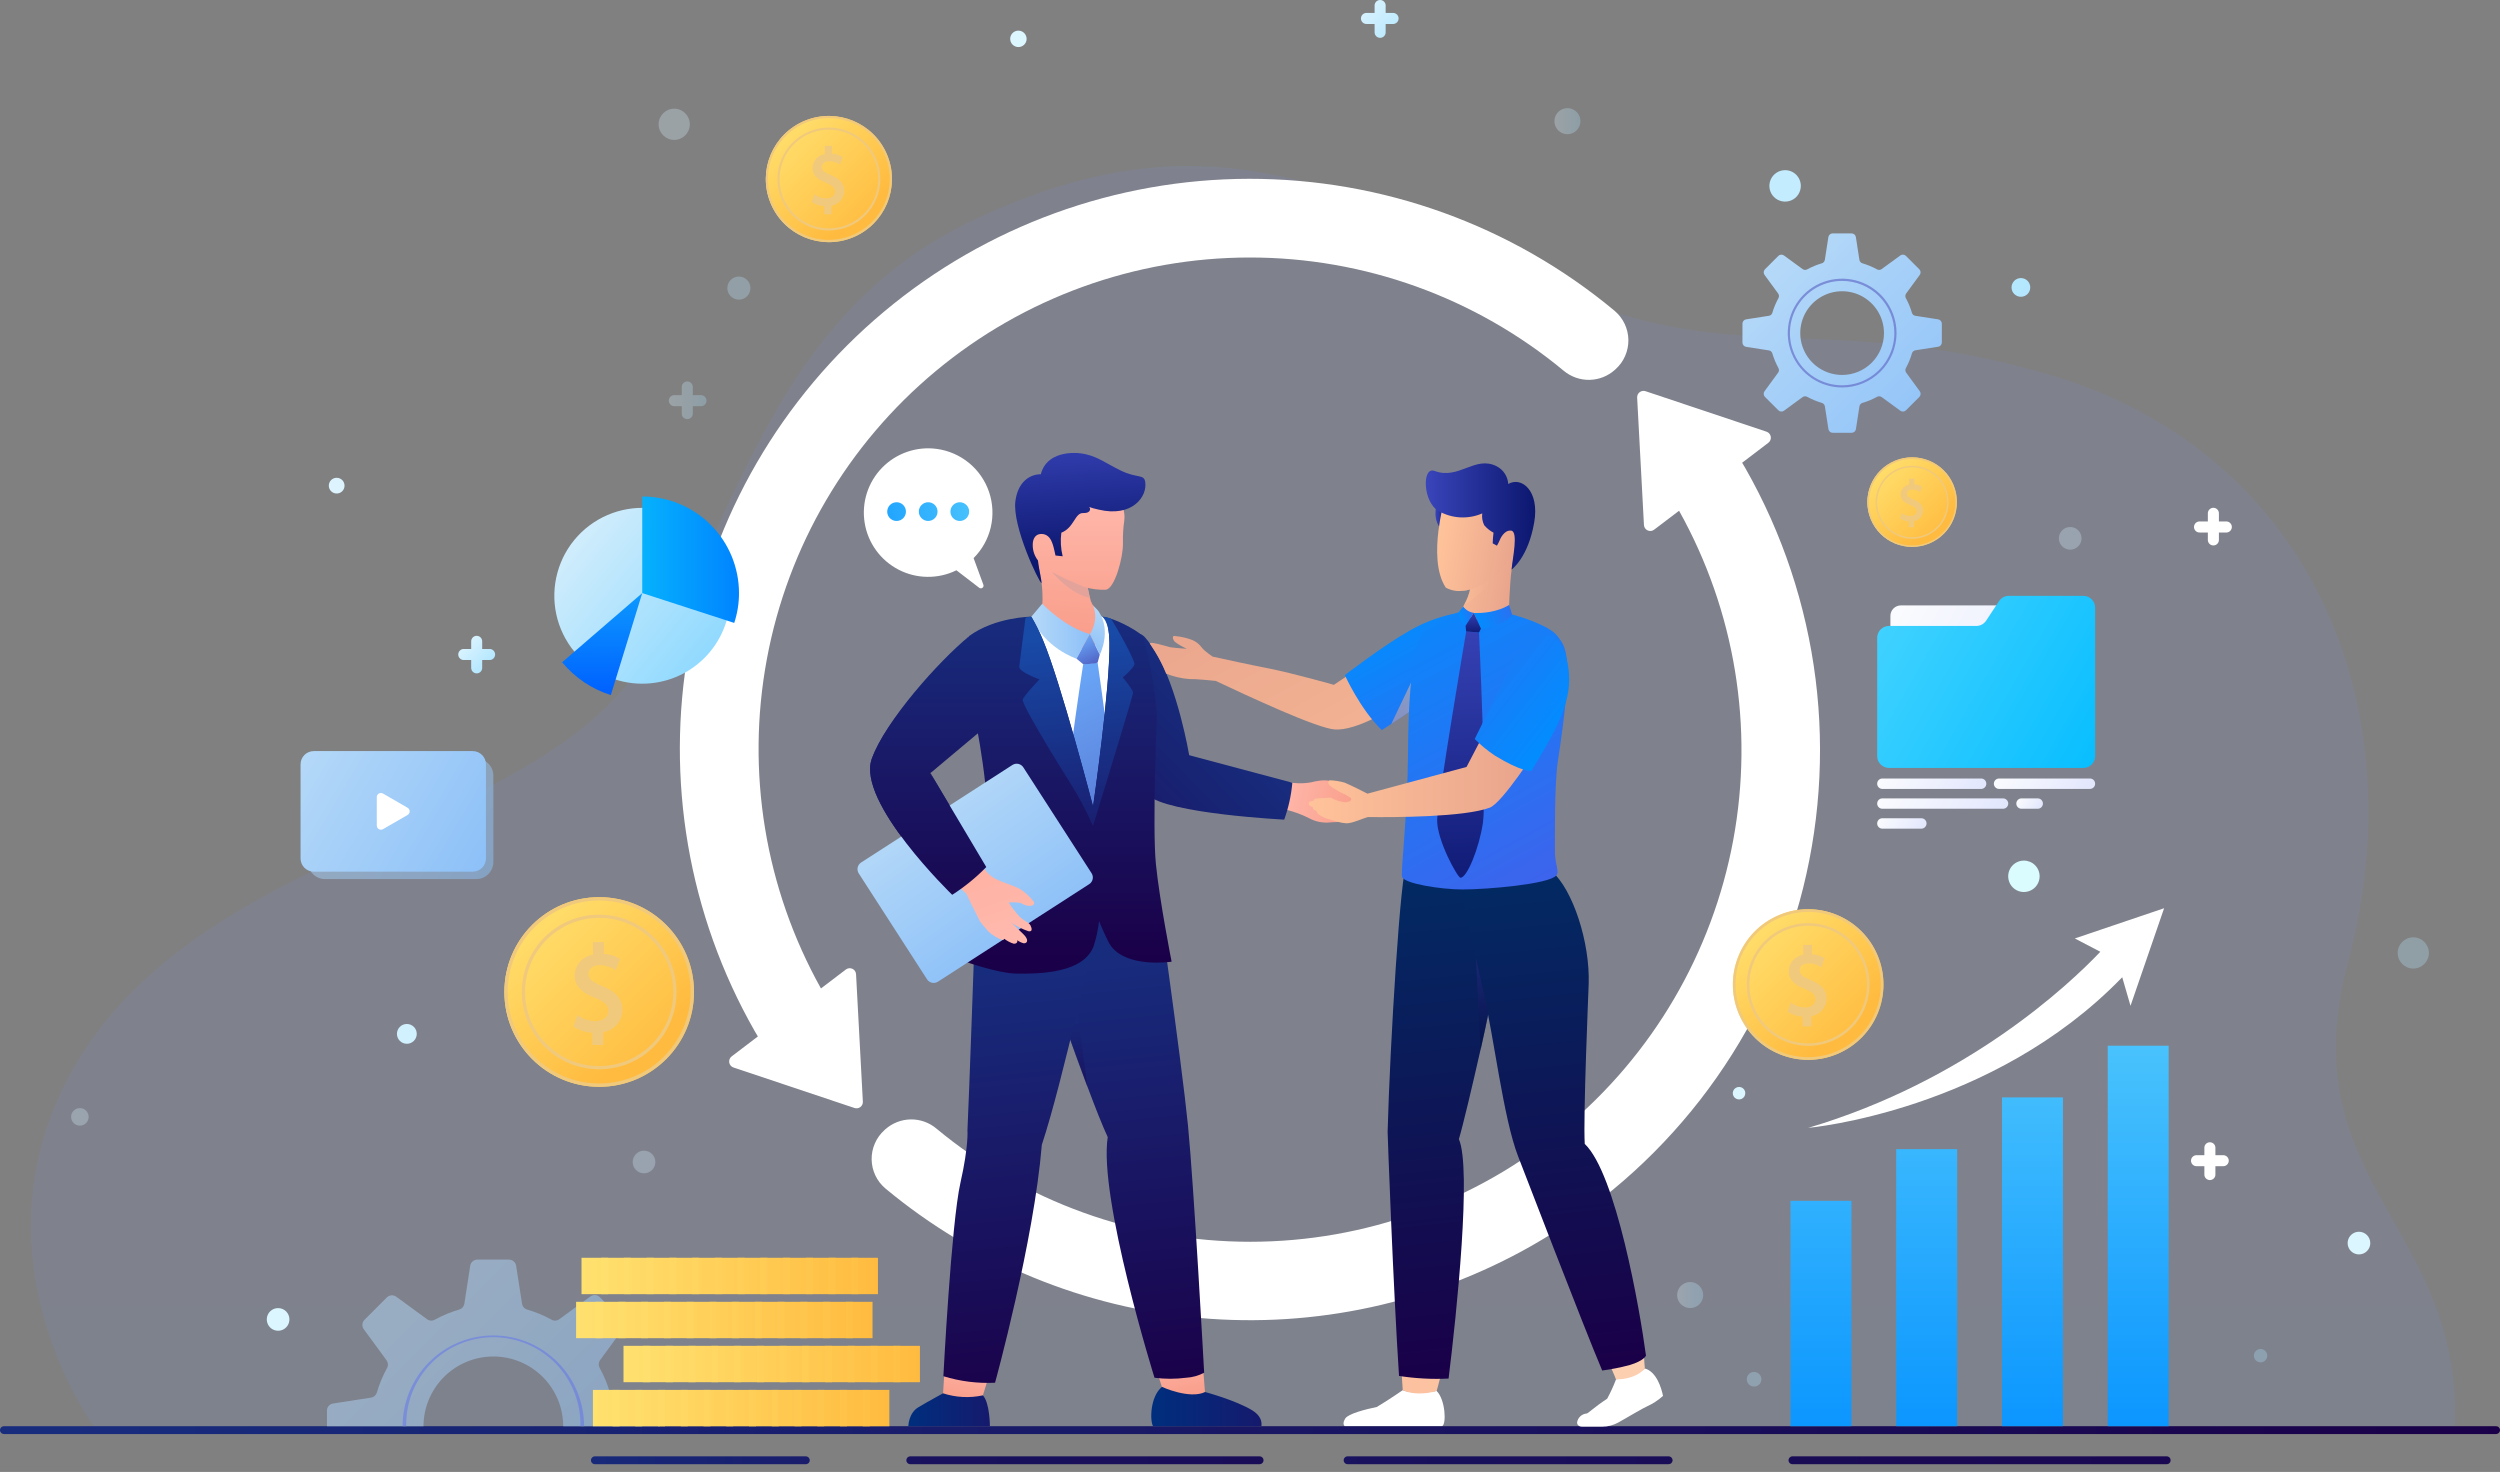 <svg width="107" height="63" viewBox="0 0 107 63" fill="none" xmlns="http://www.w3.org/2000/svg">
<rect x="0" y="0" width="107" height="63" fill="#808080" stroke="none"/>
<path style="mix-blend-mode:multiply" opacity="0.15" d="M4.009 61.041C4.009 61.041 -1.178 54.032 2.86 46.236C7.428 37.416 19.548 35.973 25.503 30.675C31.459 25.377 31.461 14.102 41.891 9.307C49.619 5.756 55.319 6.531 64.504 11.41C73.69 16.289 77.348 13.032 87.622 16.008C98.76 19.233 103.47 30.07 100.499 41.188C97.994 50.561 105.405 52.461 105.069 61.041H4.009Z" fill="url(#paint0_linear_53_2089)"/>
<path d="M106.832 61.377H0.168C0.124 61.377 0.081 61.359 0.049 61.328C0.018 61.296 0 61.254 0 61.209C0 61.164 0.018 61.121 0.049 61.09C0.081 61.058 0.124 61.041 0.168 61.041H106.832C106.876 61.041 106.919 61.058 106.951 61.09C106.982 61.121 107 61.164 107 61.209C107 61.254 106.982 61.296 106.951 61.328C106.919 61.359 106.876 61.377 106.832 61.377Z" fill="url(#paint1_linear_53_2089)"/>
<path d="M34.489 62.667H25.461C25.417 62.667 25.374 62.65 25.342 62.618C25.311 62.587 25.293 62.544 25.293 62.499C25.293 62.455 25.311 62.412 25.342 62.38C25.374 62.349 25.417 62.331 25.461 62.331H34.489C34.533 62.331 34.576 62.349 34.608 62.38C34.639 62.412 34.657 62.455 34.657 62.499C34.657 62.544 34.639 62.587 34.608 62.618C34.576 62.65 34.533 62.667 34.489 62.667Z" fill="url(#paint2_linear_53_2089)"/>
<path d="M71.418 62.667H57.678C57.633 62.667 57.59 62.65 57.559 62.618C57.527 62.587 57.509 62.544 57.509 62.499C57.509 62.455 57.527 62.412 57.559 62.38C57.59 62.349 57.633 62.331 57.678 62.331H71.418C71.462 62.331 71.505 62.349 71.537 62.38C71.568 62.412 71.586 62.455 71.586 62.499C71.586 62.544 71.568 62.587 71.537 62.618C71.505 62.65 71.462 62.667 71.418 62.667Z" fill="url(#paint3_linear_53_2089)"/>
<path d="M53.91 62.667H38.961C38.916 62.667 38.873 62.65 38.842 62.618C38.81 62.587 38.792 62.544 38.792 62.499C38.792 62.455 38.81 62.412 38.842 62.38C38.873 62.349 38.916 62.331 38.961 62.331H53.91C53.955 62.331 53.998 62.349 54.029 62.38C54.061 62.412 54.079 62.455 54.079 62.499C54.079 62.544 54.061 62.587 54.029 62.618C53.998 62.65 53.955 62.667 53.91 62.667Z" fill="url(#paint4_linear_53_2089)"/>
<path d="M92.735 62.667H76.717C76.672 62.667 76.63 62.65 76.598 62.618C76.567 62.587 76.549 62.544 76.549 62.499C76.549 62.455 76.567 62.412 76.598 62.38C76.63 62.349 76.672 62.331 76.717 62.331H92.735C92.78 62.331 92.823 62.349 92.854 62.38C92.886 62.412 92.903 62.455 92.903 62.499C92.903 62.544 92.886 62.587 92.854 62.618C92.823 62.65 92.78 62.667 92.735 62.667Z" fill="url(#paint5_linear_53_2089)"/>
<path d="M69.146 15.803L69.113 15.833C68.813 16.101 68.427 16.252 68.025 16.258C67.624 16.264 67.233 16.125 66.925 15.867C63.148 12.733 58.393 11.018 53.485 11.021C48.576 11.024 43.823 12.744 40.05 15.883C36.276 19.021 33.719 23.381 32.822 28.207C31.924 33.033 32.743 38.02 35.137 42.306L36.203 41.495C36.243 41.465 36.289 41.446 36.339 41.44C36.388 41.435 36.438 41.443 36.482 41.464C36.527 41.484 36.566 41.517 36.593 41.558C36.621 41.599 36.637 41.647 36.639 41.697L36.93 47.149C36.933 47.194 36.925 47.238 36.906 47.279C36.887 47.319 36.859 47.354 36.824 47.381C36.788 47.408 36.747 47.426 36.703 47.433C36.659 47.44 36.614 47.436 36.572 47.422L31.393 45.689C31.346 45.673 31.304 45.645 31.272 45.607C31.24 45.569 31.219 45.523 31.211 45.474C31.203 45.425 31.209 45.375 31.227 45.329C31.246 45.283 31.276 45.243 31.316 45.213L32.437 44.36C32.391 44.281 32.342 44.203 32.297 44.124C29.467 39.158 28.471 33.357 29.483 27.731C30.494 22.106 33.448 17.015 37.83 13.345C42.212 9.675 47.743 7.661 53.458 7.653C59.174 7.645 64.71 9.644 69.103 13.301C69.284 13.454 69.431 13.643 69.533 13.857C69.635 14.071 69.691 14.305 69.695 14.542C69.699 14.779 69.652 15.014 69.557 15.232C69.463 15.45 69.323 15.644 69.146 15.803Z" fill="white"/>
<path d="M65.565 53.312C61.252 55.766 56.293 56.847 51.35 56.41C46.407 55.974 41.714 54.041 37.898 50.869C37.716 50.716 37.569 50.527 37.467 50.312C37.365 50.098 37.31 49.865 37.306 49.628C37.302 49.391 37.349 49.155 37.444 48.938C37.539 48.72 37.679 48.526 37.856 48.367L37.891 48.335C38.191 48.068 38.577 47.917 38.979 47.911C39.38 47.905 39.771 48.044 40.078 48.303C43.856 51.438 48.611 53.151 53.52 53.148C58.429 53.145 63.182 51.424 66.955 48.285C70.729 45.145 73.285 40.785 74.182 35.959C75.078 31.132 74.258 26.145 71.864 21.86L70.797 22.67C70.758 22.701 70.711 22.72 70.662 22.725C70.612 22.73 70.563 22.722 70.518 22.701C70.473 22.681 70.434 22.648 70.407 22.607C70.379 22.566 70.363 22.518 70.361 22.468L70.07 17.016C70.068 16.972 70.076 16.927 70.095 16.887C70.114 16.847 70.142 16.812 70.177 16.785C70.213 16.758 70.254 16.74 70.298 16.733C70.341 16.726 70.386 16.729 70.428 16.743L75.607 18.476C75.654 18.492 75.696 18.52 75.728 18.558C75.76 18.596 75.781 18.642 75.789 18.691C75.797 18.74 75.792 18.79 75.773 18.836C75.755 18.882 75.724 18.922 75.684 18.952L74.564 19.805C74.609 19.884 74.658 19.962 74.703 20.041C76.288 22.825 77.309 25.895 77.708 29.074C78.106 32.253 77.874 35.48 77.026 38.569C76.177 41.659 74.728 44.551 72.762 47.081C70.795 49.61 68.35 51.727 65.565 53.312Z" fill="white"/>
<path d="M40.093 19.213C40.602 19.281 41.081 19.491 41.477 19.817C41.873 20.143 42.169 20.574 42.333 21.06C42.497 21.546 42.522 22.069 42.405 22.568C42.288 23.068 42.033 23.524 41.67 23.887L42.089 25.029C42.097 25.052 42.097 25.077 42.09 25.101C42.083 25.124 42.068 25.145 42.048 25.159C42.029 25.174 42.005 25.182 41.98 25.182C41.955 25.181 41.931 25.173 41.912 25.159L40.934 24.408C40.548 24.598 40.124 24.694 39.694 24.689C39.264 24.685 38.842 24.58 38.46 24.382C38.078 24.185 37.748 23.901 37.496 23.553C37.243 23.205 37.076 22.803 37.008 22.378C36.939 21.954 36.971 21.52 37.1 21.11C37.23 20.7 37.453 20.326 37.753 20.019C38.053 19.711 38.421 19.478 38.828 19.338C39.234 19.198 39.667 19.155 40.093 19.213Z" fill="white"/>
<path d="M40.678 21.896C40.678 21.976 40.702 22.053 40.746 22.119C40.79 22.185 40.852 22.236 40.926 22.266C40.999 22.297 41.079 22.305 41.157 22.289C41.235 22.274 41.306 22.235 41.362 22.18C41.418 22.123 41.456 22.052 41.472 21.974C41.487 21.897 41.479 21.816 41.449 21.743C41.419 21.67 41.367 21.608 41.301 21.564C41.236 21.52 41.158 21.496 41.079 21.496C40.973 21.496 40.871 21.538 40.796 21.613C40.721 21.688 40.678 21.79 40.678 21.896Z" fill="url(#paint6_linear_53_2089)"/>
<path d="M39.726 22.297C39.947 22.297 40.127 22.117 40.127 21.896C40.127 21.675 39.947 21.496 39.726 21.496C39.505 21.496 39.326 21.675 39.326 21.896C39.326 22.117 39.505 22.297 39.726 22.297Z" fill="url(#paint7_linear_53_2089)"/>
<path d="M37.973 21.896C37.973 21.976 37.997 22.053 38.041 22.119C38.085 22.185 38.147 22.236 38.22 22.266C38.294 22.297 38.374 22.305 38.452 22.289C38.529 22.274 38.601 22.235 38.657 22.18C38.713 22.123 38.751 22.052 38.766 21.974C38.782 21.897 38.774 21.816 38.743 21.743C38.713 21.67 38.662 21.608 38.596 21.564C38.53 21.52 38.453 21.496 38.374 21.496C38.267 21.496 38.166 21.539 38.091 21.614C38.016 21.689 37.974 21.79 37.973 21.896Z" fill="url(#paint8_linear_53_2089)"/>
<path style="mix-blend-mode:multiply" opacity="0.5" d="M20.382 32.465H13.915C13.51 32.465 13.181 32.794 13.181 33.199V36.892C13.181 37.297 13.51 37.625 13.915 37.625H20.382C20.787 37.625 21.116 37.297 21.116 36.892V33.199C21.116 32.794 20.787 32.465 20.382 32.465Z" fill="url(#paint9_linear_53_2089)"/>
<path d="M20.232 32.147H13.429C13.117 32.147 12.864 32.4 12.864 32.712V36.742C12.864 37.054 13.117 37.307 13.429 37.307H20.232C20.545 37.307 20.798 37.054 20.798 36.742V32.712C20.798 32.4 20.545 32.147 20.232 32.147Z" fill="url(#paint10_linear_53_2089)"/>
<path d="M16.393 33.964L17.445 34.572C17.472 34.587 17.495 34.61 17.51 34.637C17.526 34.664 17.535 34.695 17.535 34.726C17.535 34.758 17.526 34.789 17.51 34.816C17.495 34.843 17.472 34.865 17.445 34.881L16.393 35.488C16.366 35.504 16.335 35.512 16.304 35.512C16.273 35.512 16.242 35.504 16.215 35.488C16.188 35.473 16.165 35.45 16.149 35.423C16.134 35.396 16.126 35.365 16.126 35.334V34.119C16.126 34.088 16.134 34.057 16.149 34.03C16.165 34.002 16.188 33.98 16.215 33.964C16.242 33.949 16.273 33.94 16.304 33.94C16.335 33.94 16.366 33.949 16.393 33.964Z" fill="white"/>
<path d="M83.11 14.662V13.851C83.11 13.807 83.094 13.764 83.066 13.731C83.037 13.697 82.997 13.675 82.954 13.668L81.978 13.516C81.943 13.511 81.911 13.496 81.884 13.473C81.858 13.45 81.839 13.419 81.83 13.385C81.766 13.168 81.68 12.959 81.571 12.761C81.554 12.73 81.546 12.695 81.548 12.66C81.55 12.625 81.562 12.591 81.583 12.562L82.166 11.765C82.192 11.729 82.204 11.686 82.201 11.642C82.197 11.599 82.178 11.557 82.148 11.526L81.573 10.952C81.541 10.921 81.5 10.902 81.457 10.899C81.413 10.895 81.369 10.908 81.334 10.934L80.536 11.516C80.508 11.537 80.474 11.549 80.439 11.552C80.404 11.554 80.369 11.546 80.338 11.53C80.14 11.421 79.93 11.334 79.713 11.27C79.68 11.261 79.649 11.241 79.626 11.215C79.603 11.188 79.588 11.155 79.582 11.121L79.431 10.145C79.424 10.102 79.402 10.062 79.369 10.034C79.335 10.005 79.293 9.99 79.249 9.99H78.436C78.393 9.99 78.35 10.005 78.317 10.034C78.284 10.062 78.262 10.102 78.255 10.145L78.103 11.121C78.098 11.155 78.083 11.188 78.06 11.215C78.036 11.241 78.006 11.261 77.972 11.27C77.755 11.334 77.545 11.421 77.346 11.53C77.316 11.546 77.281 11.554 77.246 11.552C77.211 11.549 77.178 11.537 77.15 11.516L76.352 10.934C76.317 10.908 76.273 10.895 76.229 10.899C76.185 10.902 76.144 10.921 76.113 10.952L75.54 11.526C75.509 11.557 75.49 11.599 75.487 11.642C75.484 11.686 75.496 11.729 75.521 11.765L76.105 12.562C76.125 12.591 76.138 12.625 76.14 12.66C76.142 12.695 76.134 12.73 76.117 12.761C76.008 12.959 75.921 13.168 75.857 13.385C75.848 13.419 75.829 13.449 75.803 13.473C75.776 13.496 75.744 13.511 75.709 13.516L74.734 13.668C74.69 13.675 74.65 13.697 74.622 13.731C74.593 13.764 74.577 13.807 74.577 13.851V14.662C74.577 14.706 74.593 14.749 74.622 14.782C74.65 14.816 74.69 14.838 74.734 14.845L75.709 14.997C75.744 15.002 75.776 15.017 75.802 15.04C75.829 15.063 75.848 15.093 75.857 15.127C75.921 15.344 76.008 15.554 76.117 15.752C76.134 15.783 76.142 15.818 76.14 15.852C76.138 15.887 76.126 15.921 76.105 15.949L75.521 16.747C75.495 16.782 75.483 16.826 75.487 16.87C75.49 16.914 75.509 16.956 75.54 16.987L76.115 17.561C76.146 17.592 76.187 17.611 76.231 17.614C76.275 17.618 76.318 17.605 76.354 17.579L77.151 16.996C77.18 16.975 77.213 16.963 77.248 16.961C77.283 16.959 77.317 16.967 77.348 16.984C77.547 17.093 77.757 17.179 77.974 17.243C78.007 17.253 78.038 17.272 78.061 17.298C78.084 17.324 78.1 17.356 78.105 17.391L78.257 18.367C78.263 18.41 78.285 18.45 78.318 18.479C78.352 18.508 78.394 18.523 78.438 18.523H79.251C79.295 18.523 79.337 18.508 79.371 18.479C79.404 18.45 79.426 18.41 79.433 18.367L79.584 17.391C79.59 17.356 79.605 17.324 79.628 17.298C79.651 17.272 79.681 17.253 79.715 17.243C79.932 17.18 80.141 17.093 80.339 16.984C80.37 16.967 80.405 16.959 80.44 16.961C80.475 16.963 80.509 16.975 80.538 16.996L81.335 17.579C81.371 17.605 81.414 17.618 81.458 17.614C81.502 17.611 81.543 17.592 81.574 17.561L82.15 16.987C82.18 16.956 82.199 16.914 82.202 16.87C82.206 16.826 82.194 16.782 82.168 16.747L81.584 15.949C81.564 15.921 81.552 15.887 81.549 15.852C81.547 15.818 81.555 15.783 81.573 15.752C81.682 15.552 81.769 15.341 81.832 15.121C81.841 15.088 81.86 15.058 81.887 15.035C81.913 15.012 81.945 14.997 81.98 14.992L82.956 14.84C82.998 14.833 83.036 14.811 83.065 14.779C83.093 14.746 83.109 14.705 83.11 14.662ZM78.842 16.048C78.488 16.048 78.141 15.943 77.847 15.746C77.552 15.55 77.322 15.27 77.187 14.942C77.051 14.615 77.016 14.255 77.085 13.907C77.154 13.559 77.325 13.24 77.575 12.99C77.826 12.739 78.145 12.569 78.493 12.499C78.84 12.43 79.2 12.466 79.528 12.601C79.855 12.737 80.135 12.967 80.332 13.261C80.529 13.556 80.634 13.902 80.634 14.257C80.634 14.492 80.588 14.725 80.498 14.942C80.408 15.16 80.276 15.357 80.11 15.524C79.944 15.69 79.746 15.822 79.529 15.912C79.312 16.002 79.079 16.048 78.844 16.048H78.842Z" fill="url(#paint11_linear_53_2089)"/>
<path d="M78.843 16.584C78.383 16.584 77.933 16.447 77.549 16.191C77.167 15.935 76.868 15.571 76.692 15.146C76.516 14.72 76.47 14.252 76.56 13.8C76.65 13.348 76.872 12.934 77.198 12.608C77.523 12.283 77.938 12.061 78.39 11.971C78.842 11.882 79.31 11.928 79.736 12.104C80.161 12.281 80.525 12.58 80.78 12.963C81.036 13.346 81.172 13.796 81.172 14.257C81.171 14.874 80.925 15.465 80.489 15.902C80.052 16.338 79.46 16.583 78.843 16.584ZM78.843 12.023C78.401 12.023 77.969 12.154 77.602 12.399C77.235 12.645 76.948 12.993 76.779 13.402C76.61 13.81 76.566 14.259 76.652 14.693C76.738 15.126 76.951 15.524 77.263 15.837C77.576 16.149 77.974 16.362 78.407 16.448C78.841 16.534 79.29 16.49 79.698 16.321C80.107 16.152 80.456 15.865 80.701 15.498C80.947 15.131 81.078 14.699 81.078 14.257C81.077 13.664 80.842 13.096 80.423 12.677C80.004 12.258 79.436 12.023 78.843 12.023Z" fill="url(#paint12_linear_53_2089)"/>
<path opacity="0.5" d="M27.976 60.058L26.348 59.806C26.29 59.797 26.235 59.772 26.191 59.733C26.147 59.694 26.115 59.644 26.099 59.587C25.993 59.224 25.848 58.875 25.666 58.544C25.637 58.492 25.623 58.432 25.627 58.373C25.631 58.313 25.652 58.255 25.688 58.208L26.661 56.877C26.704 56.817 26.724 56.744 26.718 56.671C26.712 56.597 26.681 56.528 26.629 56.476L25.671 55.519C25.62 55.467 25.551 55.435 25.478 55.429C25.405 55.424 25.332 55.444 25.273 55.487L23.94 56.461C23.892 56.497 23.835 56.518 23.775 56.521C23.715 56.525 23.656 56.511 23.604 56.481C23.273 56.299 22.923 56.154 22.561 56.049C22.505 56.033 22.454 56.001 22.416 55.957C22.377 55.913 22.352 55.859 22.344 55.802L22.09 54.173C22.079 54.1 22.042 54.034 21.986 53.986C21.93 53.938 21.859 53.912 21.785 53.912H20.431C20.357 53.912 20.286 53.939 20.23 53.986C20.174 54.034 20.137 54.1 20.126 54.173L19.874 55.802C19.864 55.859 19.839 55.913 19.8 55.957C19.762 56.001 19.711 56.033 19.655 56.049C19.293 56.154 18.943 56.299 18.612 56.481C18.56 56.511 18.501 56.525 18.441 56.521C18.381 56.518 18.324 56.497 18.276 56.461L16.958 55.499C16.899 55.456 16.826 55.435 16.752 55.441C16.679 55.447 16.61 55.479 16.558 55.531L15.601 56.488C15.549 56.54 15.517 56.609 15.511 56.682C15.505 56.756 15.525 56.829 15.569 56.889L16.543 58.219C16.578 58.267 16.599 58.325 16.603 58.385C16.607 58.444 16.593 58.504 16.563 58.556C16.381 58.886 16.236 59.236 16.131 59.599C16.114 59.655 16.082 59.705 16.038 59.744C15.995 59.783 15.941 59.808 15.883 59.818L14.255 60.07C14.182 60.081 14.116 60.118 14.068 60.174C14.02 60.23 13.994 60.301 13.994 60.374V61.047H18.126C18.126 60.255 18.441 59.494 19.002 58.933C19.562 58.373 20.323 58.058 21.116 58.058C21.908 58.058 22.669 58.373 23.229 58.933C23.79 59.494 24.105 60.255 24.105 61.047H28.235V60.374C28.238 60.299 28.214 60.225 28.166 60.167C28.118 60.109 28.051 60.07 27.976 60.058Z" fill="url(#paint13_linear_53_2089)"/>
<path d="M21.116 57.156C20.086 57.157 19.098 57.567 18.37 58.295C17.641 59.023 17.232 60.011 17.231 61.041H17.387C17.377 60.545 17.465 60.051 17.648 59.59C17.831 59.129 18.104 58.708 18.451 58.353C18.798 57.999 19.212 57.717 19.67 57.525C20.127 57.333 20.619 57.233 21.115 57.233C21.611 57.233 22.102 57.333 22.56 57.525C23.017 57.717 23.432 57.999 23.779 58.353C24.126 58.708 24.399 59.129 24.581 59.59C24.764 60.051 24.853 60.545 24.842 61.041H24.999C24.998 60.011 24.589 59.023 23.861 58.295C23.133 57.567 22.145 57.157 21.116 57.156Z" fill="url(#paint14_linear_53_2089)"/>
<path d="M49.22 57.757L49.73 59.362L50.694 60.095L51.574 59.582L51.419 57.664" fill="url(#paint15_linear_53_2089)"/>
<path d="M40.443 58.379L40.344 59.925C40.344 59.925 41.436 60.287 41.927 60.181L42.368 58.748L40.443 58.379Z" fill="url(#paint16_linear_53_2089)"/>
<path d="M51.538 58.752C51.297 58.88 51.032 58.954 50.759 58.968C50.313 59.026 49.86 59.026 49.413 58.968C49.413 58.968 47.009 51.256 47.411 48.668C47.193 48.204 46.888 47.432 46.548 46.523C46.229 45.672 45.876 44.698 45.539 43.746C44.713 41.4 43.974 39.178 43.974 39.178L49.413 37.312C49.413 37.312 50.576 45.441 50.845 48.165C51.104 50.803 51.538 58.752 51.538 58.752Z" fill="url(#paint17_linear_53_2089)"/>
<path style="mix-blend-mode:multiply" opacity="0.4" d="M46.54 46.522C46.22 45.67 45.867 44.696 45.531 43.744L46.057 42.866L46.54 46.522Z" fill="url(#paint18_linear_53_2089)"/>
<path d="M46.986 39.415L41.743 39.306C41.743 39.306 41.464 47.302 41.407 48.372C41.407 48.372 41.464 49.045 41.108 50.615C40.714 52.348 40.377 58.902 40.377 58.902C41.093 59.123 41.841 59.217 42.588 59.181C42.588 59.181 44.255 53.125 44.59 48.996C45.47 46.37 46.986 39.415 46.986 39.415Z" fill="url(#paint19_linear_53_2089)"/>
<path d="M57.435 34.508C57.417 34.563 57.348 34.602 57.324 34.664C57.301 34.726 57.299 34.832 57.26 34.908C57.221 34.984 57.607 35.076 57.575 35.122C57.524 35.191 57.033 35.187 56.959 35.196C56.631 35.236 56.298 35.171 56.01 35.009C55.694 34.85 55.359 34.729 55.014 34.649C54.048 34.521 50.438 34.25 49.779 33.976C48.352 33.377 47.356 30.726 47.356 30.726L50.361 30.485C50.361 30.485 50.66 32.31 50.778 32.482C50.896 32.654 54.311 33.399 55.396 33.512C55.637 33.536 55.881 33.527 56.12 33.483C56.305 33.432 56.702 33.352 56.937 33.434C57.333 33.608 57.711 33.819 58.066 34.065C58.066 34.065 58.066 34.486 57.435 34.508Z" fill="url(#paint20_linear_53_2089)"/>
<path d="M54.964 35.08C55.148 34.57 55.265 34.039 55.312 33.5L50.897 32.322C50.897 32.322 50.408 29.408 49.437 27.876C49.22 27.539 49.018 27.246 48.88 27.172C47.556 26.474 47.198 31.145 47.198 31.145C47.198 31.145 47.992 32.955 49.126 34.028C49.967 34.829 54.964 35.08 54.964 35.08Z" fill="url(#paint21_linear_53_2089)"/>
<path d="M49.616 39.252C49.616 39.252 49.387 39.328 43.645 39.239C43.729 38.914 41.905 31.471 41.92 30.916C41.934 30.48 41.392 28.009 41.584 27.627C41.846 27.097 42.99 26.698 44.143 26.395C45.013 26.166 45.993 25.961 45.993 25.961L47.477 26.508C47.477 26.508 48.63 27.161 48.838 27.376C49.02 28.175 49.165 34.706 49.209 36.151C49.22 36.56 49.616 39.252 49.616 39.252Z" fill="white"/>
<path d="M46.266 27.78C45.07 27.548 44.149 26.395 44.149 26.395L44.452 26.24C44.541 26.149 44.597 26.03 44.612 25.904C44.654 25.176 44.546 24.448 44.294 23.764C45.036 24.287 46.019 24.605 46.503 24.773C46.534 25.05 46.584 25.323 46.653 25.593C46.689 25.773 46.777 25.938 46.905 26.069C46.925 26.089 47.454 28.012 46.266 27.78Z" fill="url(#paint22_linear_53_2089)"/>
<g style="mix-blend-mode:multiply">
<path d="M46.644 25.591C45.803 25.423 45.029 24.492 45.029 24.492L46.494 24.772C46.525 25.048 46.575 25.322 46.644 25.591Z" fill="#E3A39A"/>
</g>
<path d="M47.321 25.241C47.018 25.251 46.716 25.213 46.426 25.127C46.426 25.127 46.089 24.994 45.642 24.79C45.25 24.608 44.708 24.364 44.366 24.02L44.09 23.38C43.825 22.416 44.217 21.281 44.494 20.916C45.381 19.738 47.703 20.074 48.101 21.876C48.131 22.015 48.136 22.158 48.116 22.299C48.072 22.613 48.054 22.93 48.062 23.247C48.079 23.843 47.709 25.216 47.321 25.241Z" fill="url(#paint23_linear_53_2089)"/>
<path d="M47.024 21.812C46.881 21.782 46.74 21.743 46.602 21.695C46.683 21.723 46.72 21.974 46.36 21.959C46 21.944 45.981 22.578 45.425 22.8C45.381 23.137 45.401 23.479 45.482 23.809L45.175 23.776C45.135 23.607 45.073 23.231 44.94 23.049C44.889 22.973 44.816 22.914 44.731 22.881C44.646 22.849 44.552 22.844 44.464 22.867C44.344 22.898 44.191 23.025 44.201 23.347C44.203 23.578 44.281 23.802 44.423 23.984C44.476 24.405 44.575 24.826 44.58 24.96C44.481 24.95 43.315 22.529 43.459 21.442C43.571 20.601 44.095 20.297 44.548 20.297C44.777 19.351 45.912 19.306 46.484 19.444C47.019 19.571 47.347 19.834 47.956 20.133C48.656 20.478 48.954 20.285 49.013 20.611C49.126 21.255 48.453 22.154 47.024 21.812Z" fill="url(#paint24_linear_53_2089)"/>
<path d="M53.988 61.041H49.35C49.212 60.8 49.222 59.784 49.73 59.358C49.73 59.358 50.907 59.9 51.58 59.579C51.58 59.579 52.891 59.93 53.599 60.364C53.949 60.58 54.018 60.834 53.988 61.041Z" fill="url(#paint25_linear_53_2089)"/>
<path d="M40.362 59.634C40.362 59.634 39.721 59.981 39.302 60.233C38.883 60.485 38.877 61.041 38.877 61.041H42.368C42.368 61.041 42.368 60.05 42.068 59.721C41.502 59.844 40.913 59.814 40.362 59.634Z" fill="url(#paint26_linear_53_2089)"/>
<path d="M46.36 28.427C46.36 28.427 45.35 35.007 45.44 36.266C45.529 37.524 46.759 39.413 46.986 39.415C47.277 39.415 47.938 37.326 47.965 36.387C47.992 35.448 46.979 28.363 46.979 28.363L46.36 28.427Z" fill="url(#paint27_linear_53_2089)"/>
<path d="M44.609 25.838C44.609 25.838 45.522 26.819 46.644 27.14L46.074 28.192C46.074 28.192 44.688 27.739 44.141 26.394L44.609 25.838Z" fill="url(#paint28_linear_53_2089)"/>
<path d="M46.77 25.902C46.77 25.902 47.075 26.432 46.649 27.14L47.075 28.014C47.075 28.014 47.58 27.016 47.031 26.181C47 26.135 46.963 26.091 46.922 26.052L46.77 25.902Z" fill="url(#paint29_linear_53_2089)"/>
<path d="M46.644 27.14L46.074 28.192L46.36 28.427C46.36 28.427 46.841 28.427 46.979 28.357L47.07 28.02L46.644 27.14Z" fill="url(#paint30_linear_53_2089)"/>
<path d="M47.253 26.41C47.253 26.41 47.46 26.518 47.482 27.484C47.524 29.395 46.781 34.521 46.781 34.521C46.781 34.521 45.392 29.19 44.641 27.413C44.497 27.061 44.329 26.721 44.136 26.393C44.136 26.393 42.598 26.405 41.481 27.221C41.368 27.349 41.288 27.502 41.251 27.669L41.819 31.202C41.819 31.202 42.63 35.239 42.206 37.874C42.072 38.715 41.325 41.163 41.325 41.163C41.325 41.163 42.662 41.641 43.451 41.668C46.111 41.745 46.619 40.95 46.807 40.504C46.92 40.152 46.998 39.79 47.041 39.423C47.041 39.423 47.378 40.265 47.559 40.504C48.285 41.446 50.145 41.16 50.145 41.16C50.145 41.16 49.629 38.547 49.472 36.976C49.316 35.404 49.514 30.603 49.514 30.603C49.514 30.603 49.355 28.395 48.867 27.186C48.566 26.918 47.687 26.459 47.253 26.41Z" fill="url(#paint31_linear_53_2089)"/>
<path d="M37.312 32.477C36.649 34.328 40.754 38.298 40.754 38.298C41.284 37.959 41.773 37.56 42.213 37.11L39.822 33.088L41.826 31.197L41.256 27.664C40.023 28.68 37.908 30.822 37.312 32.477Z" fill="url(#paint32_linear_53_2089)"/>
<path d="M46.72 37.374L43.798 32.842C43.697 32.685 43.487 32.64 43.331 32.741L36.856 36.915C36.699 37.016 36.654 37.226 36.755 37.383L39.677 41.914C39.778 42.071 39.987 42.117 40.144 42.015L46.619 37.841C46.776 37.74 46.821 37.531 46.72 37.374Z" fill="url(#paint33_linear_53_2089)"/>
<path d="M43.687 38.648C44.058 38.873 44.328 38.757 44.247 38.597C44.08 38.374 43.872 38.184 43.634 38.037C43.486 37.958 43.118 37.825 42.936 37.758C42.872 37.733 42.768 37.691 42.672 37.645C42.434 37.541 42.235 37.364 42.103 37.141C41.562 36.212 40.084 33.665 39.822 33.091C40.357 32.539 40.831 32.082 41.409 31.51C41.505 31.414 39.629 29.385 39.629 29.385C39.629 29.385 37.171 32.024 37.287 32.83C37.569 34.794 41.358 38.251 41.358 38.251C41.429 38.419 41.947 39.44 41.947 39.44C41.947 39.44 42.198 39.758 42.307 39.873C42.478 40.026 42.675 40.147 42.889 40.23C42.908 40.233 42.927 40.229 42.943 40.218C42.959 40.208 42.97 40.192 42.975 40.174C43.1 40.272 43.242 40.347 43.394 40.393C43.498 40.393 43.562 40.339 43.537 40.241C43.62 40.302 43.714 40.347 43.814 40.373C43.983 40.381 44.036 40.219 43.814 39.997C43.592 39.775 43.249 39.454 43.249 39.454C43.275 39.479 43.302 39.501 43.331 39.521C43.546 39.663 43.778 39.776 44.021 39.858C44.19 39.885 44.174 39.748 44.107 39.612C44.04 39.476 43.828 39.413 43.646 39.244C43.471 39.053 43.312 38.848 43.17 38.631C43.342 38.61 43.516 38.615 43.687 38.648Z" fill="url(#paint34_linear_53_2089)"/>
<path d="M37.312 32.477C36.649 34.328 40.754 38.298 40.754 38.298C41.284 37.959 41.773 37.56 42.213 37.11L39.822 33.088L42.105 31.175L41.432 27.27C40.209 28.281 37.908 30.822 37.312 32.477Z" fill="url(#paint35_linear_53_2089)"/>
<path d="M48.054 28.996C48.054 28.996 48.518 29.531 48.493 29.669C48.446 29.94 46.78 35.355 46.78 35.355C46.503 34.721 46.179 34.108 45.811 33.522C45.233 32.615 43.72 30.13 43.772 29.948C43.824 29.767 44.492 29.078 44.492 29.078C44.492 29.078 43.601 28.767 43.624 28.53C43.648 28.293 43.893 26.432 43.893 26.432C44.05 26.4 44.142 26.39 44.142 26.39C44.335 26.717 44.504 27.058 44.647 27.41C45.398 29.186 46.785 34.518 46.785 34.518C46.785 34.518 47.531 29.391 47.487 27.48C47.465 26.515 47.151 26.38 47.151 26.38C47.285 26.395 47.417 26.427 47.544 26.474C47.828 26.895 48.571 28.262 48.554 28.424C48.537 28.585 48.054 28.996 48.054 28.996Z" fill="url(#paint36_linear_53_2089)"/>
<path d="M59.547 30.332C59.547 30.332 58.081 31.276 57.137 31.222C56.764 31.202 55.791 30.832 54.774 30.391C53.756 29.95 52.662 29.442 52.04 29.146C52.04 29.146 51.279 29.058 50.923 29.065C50.576 29.041 50.236 28.962 49.913 28.833C49.779 28.503 49.617 28.184 49.43 27.881C49.355 27.76 49.279 27.647 49.212 27.544C49.235 27.507 49.291 27.509 49.38 27.524C49.585 27.556 50.08 27.702 50.08 27.702L50.331 27.731C50.581 27.758 50.795 27.766 50.795 27.766C50.616 27.689 50.446 27.59 50.29 27.474C50.169 27.352 50.169 27.188 50.29 27.223C50.542 27.245 50.79 27.302 51.027 27.391C51.363 27.541 51.385 27.699 51.564 27.847C51.671 27.939 51.783 28.024 51.9 28.103C52.368 28.207 53.473 28.449 54.299 28.608C55.371 28.823 57.089 29.311 57.089 29.311L58.31 28.495L59.547 30.332Z" fill="url(#paint37_linear_53_2089)"/>
<path d="M61.722 61.037H61.709H57.556C57.521 61.019 57.526 61.004 57.526 61.004C57.526 61.004 57.45 60.916 57.578 60.711C57.706 60.506 58.46 60.314 58.924 60.22C59.447 59.91 60.036 59.499 60.036 59.499C60.554 59.701 61.486 59.532 61.486 59.532C61.868 59.902 61.912 60.973 61.722 61.037Z" fill="white"/>
<path d="M71.177 59.745C70.974 59.929 70.742 60.08 70.492 60.193C70.337 60.262 69.801 60.575 69.271 60.879C69.061 60.997 68.824 61.06 68.583 61.061H67.715C67.546 61.061 67.494 60.95 67.499 60.879C67.515 60.778 67.565 60.685 67.641 60.615C67.717 60.546 67.814 60.504 67.916 60.497C67.98 60.485 68.238 60.225 68.788 59.863C68.933 59.595 69.06 59.317 69.168 59.032C69.613 58.984 70.039 58.827 70.408 58.574C70.894 58.711 71.108 59.397 71.177 59.745Z" fill="white"/>
<path d="M59.994 58.849C60.009 59.077 60.023 59.296 60.038 59.503C60.441 59.69 61.034 59.671 61.488 59.535C61.513 59.453 61.567 59.256 61.638 58.97C61.087 59.008 60.533 58.967 59.994 58.849Z" fill="url(#paint38_linear_53_2089)"/>
<path d="M62.191 26.276L61.141 29.873C60.973 29.999 60.805 30.13 60.615 30.261C60.235 30.534 59.834 30.798 59.547 30.985L59.139 31.249C58.199 30.329 57.56 28.894 57.56 28.894C57.56 28.894 59.215 27.622 60.29 27.014C60.88 26.668 61.522 26.419 62.191 26.276Z" fill="url(#paint39_linear_53_2089)"/>
<path style="mix-blend-mode:multiply" opacity="0.5" d="M60.67 29.38L60.615 30.261C60.234 30.534 59.834 30.798 59.546 30.985L60.388 29.223L60.67 29.38Z" fill="url(#paint40_linear_53_2089)"/>
<path d="M63.218 37.279C62.545 36.294 60.792 36.782 60.213 36.998C59.952 37.1 59.488 44.736 59.39 48.438C59.39 48.606 59.631 55.124 59.878 58.89C60.58 58.999 61.29 59.037 61.999 59.003C62.355 56.143 62.987 50.007 62.44 48.754C62.608 48.204 63.022 46.451 63.359 44.959C63.493 44.366 63.615 43.816 63.695 43.397C63.779 43.015 63.837 42.741 63.852 42.645C63.895 42.38 63.924 42.112 63.939 41.843C64.034 40.462 63.931 38.31 63.218 37.279Z" fill="url(#paint41_linear_53_2089)"/>
<path d="M70.401 58.574C70.386 58.436 70.374 58.26 70.363 58.049C69.928 58.302 69.445 58.46 68.944 58.514C69.081 58.827 69.16 59.018 69.161 59.032C69.163 59.045 69.962 59.067 70.401 58.574Z" fill="url(#paint42_linear_53_2089)"/>
<path d="M70.448 58.022C70.184 56.032 69.166 50.233 67.827 48.959C67.758 47.782 67.98 42.576 67.996 42.11C68.054 40.34 67.323 38.073 66.401 37.275L62.353 37.358L63.515 42.622C63.922 44.259 64.345 47.873 64.974 49.489C65.028 49.627 67.834 56.927 68.574 58.658C68.972 58.606 69.365 58.527 69.752 58.423C70.353 58.246 70.448 58.022 70.448 58.022Z" fill="url(#paint43_linear_53_2089)"/>
<path d="M61.022 26.883C61.212 26.616 61.922 26.331 62.509 26.188C63.196 26.062 63.902 26.087 64.578 26.261C65.588 26.523 66.392 26.896 66.624 27.181C67.055 27.711 67.369 28.042 66.676 32.588C66.528 33.562 66.552 35.86 66.552 36.441C66.552 37.021 66.757 37.3 66.611 37.469C66.286 37.846 63.643 38.069 62.598 38.069C61.669 38.069 60.086 37.82 60.007 37.523C59.943 37.285 60.25 34.878 60.263 32.206C60.283 27.655 60.852 27.076 61.022 26.883Z" fill="url(#paint44_linear_53_2089)"/>
<path d="M62.753 27.026C62.753 27.026 61.533 34.223 61.51 35.08C61.486 35.936 62.383 37.568 62.511 37.568C62.789 37.568 63.309 36.303 63.47 35.212C63.632 34.122 63.302 27.073 63.302 27.073L62.753 27.026Z" fill="url(#paint45_linear_53_2089)"/>
<path d="M64.579 26.261C64.272 26.473 63.905 26.581 63.532 26.568C63.159 26.555 62.8 26.422 62.509 26.188C62.509 26.188 62.646 25.927 62.667 25.88C62.783 25.679 62.867 25.461 62.918 25.234C62.918 25.212 62.928 25.189 62.935 25.164C62.999 24.854 63.008 24.535 62.964 24.221L63.068 24.137L64.784 22.791L64.979 22.64C64.979 22.64 64.922 22.966 64.844 23.448C64.801 23.72 64.75 24.038 64.698 24.376C64.604 25.058 64.579 26.261 64.579 26.261Z" fill="url(#paint46_linear_53_2089)"/>
<path style="mix-blend-mode:multiply" opacity="0.5" d="M64.193 24.412C63.947 24.767 63.394 25.48 62.669 25.877C62.785 25.675 62.869 25.458 62.92 25.231C62.816 25.262 62.711 25.282 62.603 25.291C62.603 25.214 62.603 25.132 62.603 25.046L62.718 24.977L62.975 24.852L64.321 24.191C64.321 24.191 64.287 24.279 64.193 24.412Z" fill="url(#paint47_linear_53_2089)"/>
<path d="M61.486 21.61C61.486 21.61 61.256 22.299 61.789 22.763L61.976 21.648L61.486 21.61Z" fill="url(#paint48_linear_53_2089)"/>
<path d="M64.472 24.065C64.386 24.186 64.293 24.302 64.193 24.412C64.026 24.592 63.84 24.753 63.636 24.891C63.418 25.042 63.176 25.156 62.92 25.227C62.817 25.258 62.711 25.279 62.603 25.288C62.355 25.319 62.102 25.271 61.882 25.152C61.454 24.517 61.469 23.488 61.567 22.707C61.606 22.391 61.658 22.117 61.698 21.923C61.739 21.73 61.766 21.646 61.766 21.646C61.766 21.646 61.766 21.632 61.766 21.624C61.952 20.614 63.3 20.581 64.227 21.149C64.281 21.182 64.333 21.218 64.383 21.257C64.64 21.435 64.846 21.677 64.981 21.959C65.198 22.435 65.065 22.968 64.843 23.437L64.806 23.51C64.71 23.703 64.598 23.889 64.472 24.065Z" fill="url(#paint49_linear_53_2089)"/>
<path d="M64.553 20.715C64.543 20.558 64.493 20.406 64.408 20.274C64.322 20.142 64.204 20.034 64.065 19.96C63.133 19.477 62.442 20.549 61.402 20.157C60.844 19.945 60.898 21.526 61.589 21.881C61.87 22.038 62.182 22.128 62.503 22.144C62.824 22.16 63.145 22.102 63.44 21.974C63.417 22.147 63.446 22.322 63.524 22.479C63.635 22.61 63.77 22.718 63.922 22.798C63.902 22.966 63.889 23.135 63.887 23.256L64.07 23.355C64.117 23.272 64.159 23.187 64.197 23.099C64.197 23.099 64.365 22.672 64.678 22.711C64.991 22.749 64.738 23.888 64.695 24.378C64.695 24.378 65.405 23.873 65.664 22.359C65.901 21.01 65.122 20.379 64.553 20.715Z" fill="url(#paint50_linear_53_2089)"/>
<path d="M65.798 32.026C65.798 32.026 64.308 34.36 63.763 34.567C62.681 34.977 59.653 34.984 58.547 34.969C58.344 35.019 57.888 35.241 57.63 35.238C57.505 35.229 57.381 35.208 57.26 35.176C57.127 35.14 56.998 35.102 56.915 35.075C56.733 35.03 56.561 34.949 56.411 34.836C56.381 34.801 56.361 34.76 56.352 34.716C56.308 34.695 56.265 34.671 56.224 34.646C56.211 34.633 56.2 34.617 56.194 34.599C56.187 34.582 56.184 34.563 56.185 34.545C56.002 34.487 55.997 34.39 56.025 34.339C56.054 34.289 56.211 34.279 56.211 34.279C56.217 34.255 56.23 34.233 56.249 34.216C56.267 34.199 56.29 34.187 56.315 34.183C56.377 34.163 56.954 34.141 56.959 34.139C57.147 34.248 57.356 34.316 57.572 34.339C57.8 34.326 57.886 34.222 57.802 34.144C57.712 34.077 57.615 34.021 57.513 33.976H57.499C57.301 33.882 57.113 33.769 56.936 33.64C56.779 33.503 56.858 33.419 56.905 33.396C57.124 33.402 57.341 33.436 57.551 33.497C57.748 33.571 58.529 33.969 58.529 33.969L62.768 32.825L63.583 31.264L65.798 32.026Z" fill="url(#paint51_linear_53_2089)"/>
<path d="M65.541 32.999C65.541 32.999 65.13 33.047 63.976 32.336C63.667 32.13 63.38 31.893 63.118 31.629C63.519 30.811 63.83 30.181 64.859 28.115C65.314 27.201 66.345 27.181 66.345 27.181C66.345 27.181 67.161 27.491 67.161 29.114C67.161 30.408 66.266 31.777 65.541 32.999Z" fill="url(#paint52_linear_53_2089)"/>
<path style="mix-blend-mode:multiply" opacity="0.5" d="M63.704 43.402C63.615 43.821 63.493 44.371 63.367 44.964L63.17 41.007L63.704 43.402Z" fill="url(#paint53_linear_53_2089)"/>
<path d="M64.589 25.889C64.589 25.889 64.074 26.265 63.075 26.237L63.383 26.91C63.383 26.91 64.278 26.866 64.72 26.302L64.589 25.889Z" fill="url(#paint54_linear_53_2089)"/>
<path d="M62.627 25.961C62.68 26.034 62.747 26.095 62.824 26.141C62.901 26.187 62.987 26.217 63.076 26.229L62.727 26.787C62.558 26.638 62.452 26.432 62.427 26.208L62.627 25.961Z" fill="url(#paint55_linear_53_2089)"/>
<path d="M63.076 26.229L62.726 26.787L62.752 27.026L63.302 27.07L63.384 26.905L63.076 26.229Z" fill="url(#paint56_linear_53_2089)"/>
<path d="M79.24 51.395H76.633V61.041H79.24V51.395Z" fill="url(#paint57_linear_53_2089)"/>
<path d="M83.766 49.183H81.158V61.042H83.766V49.183Z" fill="url(#paint58_linear_53_2089)"/>
<path d="M88.294 46.969H85.686V61.041H88.294V46.969Z" fill="url(#paint59_linear_53_2089)"/>
<path d="M92.819 44.757H90.211V61.042H92.819V44.757Z" fill="url(#paint60_linear_53_2089)"/>
<path d="M92.624 38.872L88.802 40.166L89.894 40.736C88.548 42.152 84.19 46.257 77.39 48.273C77.39 48.273 85.272 47.575 90.831 41.826L91.186 43.049L92.624 38.872Z" fill="white"/>
<path d="M88.653 25.911H81.359C81.111 25.911 80.909 26.112 80.909 26.36V30.662C80.909 30.91 81.111 31.111 81.359 31.111H88.653C88.901 31.111 89.103 30.91 89.103 30.662V26.36C89.103 26.112 88.901 25.911 88.653 25.911Z" fill="url(#paint61_linear_53_2089)"/>
<path d="M85.563 25.721L85.008 26.562C84.962 26.632 84.899 26.69 84.826 26.73C84.752 26.77 84.669 26.79 84.585 26.791H80.849C80.715 26.791 80.587 26.844 80.492 26.938C80.397 27.033 80.344 27.161 80.344 27.295V32.362C80.344 32.496 80.397 32.625 80.492 32.719C80.587 32.814 80.715 32.867 80.849 32.867H89.167C89.301 32.867 89.429 32.814 89.524 32.719C89.618 32.625 89.671 32.496 89.671 32.362V26.006C89.671 25.873 89.618 25.744 89.524 25.65C89.429 25.555 89.301 25.502 89.167 25.502H85.985C85.902 25.501 85.82 25.52 85.747 25.558C85.673 25.596 85.61 25.652 85.563 25.721Z" fill="url(#paint62_linear_53_2089)"/>
<path d="M84.793 33.766H80.565C80.535 33.766 80.506 33.76 80.479 33.749C80.452 33.737 80.428 33.721 80.407 33.7C80.386 33.679 80.37 33.654 80.359 33.627C80.348 33.6 80.342 33.571 80.343 33.542C80.343 33.483 80.366 33.426 80.408 33.385C80.449 33.343 80.506 33.32 80.565 33.32H84.793C84.851 33.32 84.908 33.343 84.95 33.385C84.991 33.426 85.014 33.483 85.014 33.542C85.015 33.571 85.009 33.6 84.998 33.627C84.987 33.654 84.971 33.679 84.95 33.7C84.929 33.721 84.905 33.737 84.878 33.749C84.851 33.76 84.822 33.766 84.793 33.766Z" fill="url(#paint63_linear_53_2089)"/>
<path d="M85.73 34.615H80.565C80.506 34.615 80.449 34.592 80.408 34.55C80.366 34.508 80.343 34.452 80.343 34.393C80.343 34.334 80.366 34.278 80.408 34.236C80.449 34.194 80.506 34.171 80.565 34.171H85.73C85.789 34.171 85.845 34.194 85.887 34.236C85.929 34.278 85.953 34.334 85.953 34.393C85.953 34.452 85.929 34.509 85.887 34.55C85.845 34.592 85.789 34.615 85.73 34.615Z" fill="url(#paint64_linear_53_2089)"/>
<path d="M87.215 34.615H86.52C86.461 34.615 86.405 34.592 86.363 34.55C86.322 34.508 86.298 34.452 86.298 34.393C86.298 34.334 86.322 34.278 86.363 34.236C86.405 34.194 86.461 34.171 86.52 34.171H87.215C87.274 34.171 87.33 34.194 87.372 34.236C87.414 34.278 87.437 34.334 87.437 34.393C87.437 34.452 87.414 34.508 87.372 34.55C87.33 34.592 87.274 34.615 87.215 34.615Z" fill="url(#paint65_linear_53_2089)"/>
<path d="M82.234 35.467H80.565C80.535 35.467 80.506 35.461 80.479 35.45C80.452 35.438 80.428 35.422 80.407 35.401C80.386 35.38 80.37 35.355 80.359 35.328C80.348 35.301 80.342 35.272 80.343 35.243C80.343 35.184 80.366 35.127 80.408 35.086C80.449 35.044 80.506 35.021 80.565 35.021H82.234C82.263 35.021 82.292 35.026 82.319 35.038C82.346 35.049 82.37 35.065 82.391 35.086C82.411 35.106 82.428 35.131 82.439 35.158C82.45 35.185 82.456 35.214 82.456 35.243C82.456 35.272 82.45 35.301 82.439 35.328C82.428 35.355 82.412 35.38 82.391 35.401C82.371 35.422 82.346 35.438 82.319 35.45C82.292 35.461 82.263 35.467 82.234 35.467Z" fill="url(#paint66_linear_53_2089)"/>
<path d="M89.448 33.766H85.56C85.53 33.766 85.501 33.76 85.474 33.749C85.447 33.737 85.423 33.721 85.402 33.7C85.382 33.679 85.365 33.654 85.354 33.627C85.343 33.6 85.337 33.571 85.338 33.542C85.338 33.483 85.361 33.426 85.403 33.385C85.444 33.343 85.501 33.32 85.56 33.32H89.448C89.477 33.32 89.506 33.325 89.533 33.336C89.56 33.347 89.585 33.364 89.606 33.384C89.627 33.405 89.643 33.429 89.654 33.456C89.666 33.484 89.671 33.513 89.671 33.542C89.672 33.571 89.666 33.6 89.655 33.628C89.644 33.655 89.627 33.68 89.606 33.701C89.586 33.721 89.561 33.738 89.534 33.749C89.506 33.76 89.477 33.766 89.448 33.766Z" fill="url(#paint67_linear_53_2089)"/>
<path d="M31.252 25.498C31.252 25.993 31.155 26.482 30.966 26.939C30.777 27.396 30.5 27.811 30.15 28.16C29.8 28.51 29.386 28.787 28.929 28.976C28.472 29.165 27.983 29.262 27.488 29.262C26.933 29.263 26.385 29.141 25.883 28.904C25.381 28.668 24.937 28.323 24.585 27.894C24.201 27.428 23.934 26.877 23.808 26.287C23.682 25.696 23.7 25.084 23.86 24.502C24.02 23.92 24.317 23.385 24.727 22.942C25.138 22.5 25.648 22.162 26.216 21.958C26.785 21.754 27.393 21.689 27.992 21.77C28.59 21.851 29.16 22.075 29.654 22.422C30.148 22.769 30.55 23.23 30.828 23.766C31.107 24.302 31.252 24.896 31.252 25.5V25.498Z" fill="url(#paint68_linear_53_2089)"/>
<path d="M31.629 25.384C31.63 25.818 31.561 26.249 31.425 26.661L27.488 25.384V21.25C28.032 21.25 28.57 21.356 29.072 21.564C29.574 21.771 30.031 22.075 30.415 22.459C30.8 22.843 31.105 23.299 31.313 23.801C31.521 24.303 31.629 24.841 31.629 25.384Z" fill="url(#paint69_linear_53_2089)"/>
<path d="M27.488 25.384L26.143 29.75C25.327 29.492 24.603 29.004 24.058 28.345L27.488 25.384Z" fill="url(#paint70_linear_53_2089)"/>
<path d="M25.645 46.515C27.886 46.515 29.703 44.698 29.703 42.457C29.703 40.216 27.886 38.399 25.645 38.399C23.404 38.399 21.587 40.216 21.587 42.457C21.587 44.698 23.404 46.515 25.645 46.515Z" fill="url(#paint71_linear_53_2089)"/>
<g style="mix-blend-mode:screen">
<path d="M25.645 46.515C27.886 46.515 29.703 44.698 29.703 42.457C29.703 40.216 27.886 38.399 25.645 38.399C23.404 38.399 21.587 40.216 21.587 42.457C21.587 44.698 23.404 46.515 25.645 46.515Z" fill="#F0C97C"/>
</g>
<path d="M25.645 46.372C27.807 46.372 29.56 44.619 29.56 42.457C29.56 40.295 27.807 38.542 25.645 38.542C23.483 38.542 21.73 40.295 21.73 42.457C21.73 44.619 23.483 46.372 25.645 46.372Z" fill="url(#paint72_linear_53_2089)"/>
<g style="mix-blend-mode:multiply">
<path d="M25.645 45.766C27.472 45.766 28.954 44.285 28.954 42.457C28.954 40.629 27.472 39.148 25.645 39.148C23.817 39.148 22.335 40.629 22.335 42.457C22.335 44.285 23.817 45.766 25.645 45.766Z" fill="#F0C97C"/>
</g>
<path d="M25.645 45.628C27.396 45.628 28.816 44.208 28.816 42.457C28.816 40.706 27.396 39.286 25.645 39.286C23.893 39.286 22.473 40.706 22.473 42.457C22.473 44.208 23.893 45.628 25.645 45.628Z" fill="url(#paint73_linear_53_2089)"/>
<g style="mix-blend-mode:screen">
<path d="M25.786 42.208C25.322 42.016 25.189 41.898 25.189 41.685C25.189 41.517 25.313 41.311 25.665 41.311C25.882 41.31 26.096 41.368 26.282 41.48L26.355 41.523L26.536 41.044L26.484 41.012C26.289 40.9 26.071 40.836 25.847 40.825V40.32H25.379V40.862C25.163 40.893 24.965 41 24.822 41.165C24.678 41.329 24.598 41.539 24.597 41.757C24.597 42.294 25.031 42.538 25.498 42.721C25.88 42.876 26.037 43.036 26.037 43.27C26.037 43.503 25.815 43.705 25.493 43.705C25.243 43.704 24.998 43.631 24.788 43.495L24.711 43.443L24.543 43.929L24.588 43.963C24.817 44.107 25.08 44.189 25.35 44.2V44.727H25.821V44.175C26.047 44.14 26.253 44.027 26.403 43.855C26.553 43.682 26.637 43.462 26.641 43.234C26.634 42.76 26.38 42.455 25.786 42.208Z" fill="#F0C97C"/>
</g>
<path d="M82.578 23.258C83.554 22.85 84.015 21.728 83.607 20.751C83.199 19.775 82.077 19.314 81.1 19.722C80.124 20.13 79.663 21.252 80.071 22.228C80.479 23.205 81.601 23.666 82.578 23.258Z" fill="url(#paint74_linear_53_2089)"/>
<g style="mix-blend-mode:screen">
<path d="M82.578 23.258C83.554 22.85 84.015 21.728 83.607 20.751C83.199 19.775 82.077 19.314 81.1 19.722C80.124 20.13 79.663 21.252 80.071 22.228C80.479 23.205 81.601 23.666 82.578 23.258Z" fill="#F0C97C"/>
</g>
<path d="M83.641 21.92C83.875 20.926 83.258 19.931 82.264 19.697C81.27 19.464 80.275 20.08 80.041 21.074C79.808 22.069 80.424 23.064 81.418 23.297C82.412 23.531 83.408 22.914 83.641 21.92Z" fill="url(#paint75_linear_53_2089)"/>
<g style="mix-blend-mode:multiply">
<path d="M82.57 22.881C83.333 22.477 83.625 21.532 83.221 20.769C82.817 20.006 81.872 19.715 81.109 20.118C80.346 20.522 80.054 21.468 80.458 22.23C80.862 22.994 81.807 23.285 82.57 22.881Z" fill="#F0C97C"/>
</g>
<path d="M83.296 21.839C83.485 21.034 82.986 20.228 82.181 20.039C81.376 19.85 80.57 20.349 80.381 21.154C80.192 21.959 80.691 22.765 81.496 22.954C82.301 23.143 83.107 22.644 83.296 21.839Z" fill="url(#paint76_linear_53_2089)"/>
<g style="mix-blend-mode:screen">
<path d="M81.907 21.382C81.688 21.291 81.624 21.235 81.624 21.134C81.624 21.033 81.683 20.958 81.85 20.958C81.952 20.957 82.053 20.984 82.141 21.037L82.176 21.057L82.262 20.83L82.237 20.816C82.145 20.763 82.042 20.733 81.936 20.727V20.488H81.715V20.741C81.613 20.755 81.519 20.805 81.452 20.883C81.384 20.96 81.346 21.06 81.345 21.163C81.345 21.417 81.55 21.531 81.771 21.619C81.953 21.693 82.027 21.767 82.027 21.878C82.027 21.989 81.921 22.083 81.769 22.083C81.65 22.084 81.533 22.049 81.433 21.984L81.396 21.96L81.313 22.189L81.335 22.204C81.443 22.273 81.567 22.312 81.695 22.317V22.566H81.917V22.305C82.024 22.289 82.121 22.235 82.192 22.154C82.262 22.073 82.302 21.969 82.304 21.861C82.308 21.639 82.188 21.496 81.907 21.382Z" fill="#F0C97C"/>
</g>
<path d="M36.495 10.164C37.876 9.601 38.54 8.026 37.977 6.645C37.415 5.263 35.839 4.6 34.458 5.162C33.077 5.725 32.413 7.3 32.976 8.682C33.538 10.063 35.114 10.726 36.495 10.164Z" fill="url(#paint77_linear_53_2089)"/>
<g style="mix-blend-mode:screen">
<path d="M36.495 10.164C37.876 9.601 38.54 8.026 37.977 6.645C37.415 5.263 35.839 4.6 34.458 5.162C33.077 5.725 32.413 7.3 32.976 8.682C33.538 10.063 35.114 10.726 36.495 10.164Z" fill="#F0C97C"/>
</g>
<path d="M38.012 8.254C38.341 6.853 37.471 5.451 36.07 5.123C34.669 4.794 33.266 5.664 32.938 7.065C32.609 8.466 33.479 9.869 34.88 10.197C36.282 10.525 37.684 9.656 38.012 8.254Z" fill="url(#paint78_linear_53_2089)"/>
<g style="mix-blend-mode:multiply">
<path d="M36.327 9.695C37.449 9.226 37.978 7.936 37.509 6.814C37.04 5.692 35.75 5.162 34.627 5.631C33.505 6.101 32.976 7.391 33.445 8.513C33.914 9.635 35.204 10.164 36.327 9.695Z" fill="#F0C97C"/>
</g>
<path d="M37.532 8.144C37.799 7.009 37.095 5.872 35.959 5.606C34.824 5.339 33.688 6.044 33.422 7.179C33.155 8.314 33.859 9.451 34.995 9.717C36.13 9.983 37.266 9.279 37.532 8.144Z" fill="url(#paint79_linear_53_2089)"/>
<g style="mix-blend-mode:screen">
<path d="M35.571 7.5C35.261 7.372 35.172 7.293 35.172 7.152C35.172 7.038 35.256 6.903 35.49 6.903C35.635 6.901 35.777 6.94 35.901 7.014L35.949 7.043L36.071 6.723L36.035 6.703C35.906 6.628 35.76 6.586 35.611 6.578V6.242H35.3V6.598C35.156 6.619 35.025 6.69 34.929 6.8C34.833 6.909 34.78 7.049 34.778 7.194C34.778 7.552 35.068 7.714 35.379 7.837C35.633 7.939 35.737 8.045 35.737 8.202C35.737 8.358 35.589 8.491 35.376 8.491C35.209 8.491 35.046 8.442 34.906 8.352L34.854 8.316L34.738 8.641L34.768 8.663C34.92 8.758 35.094 8.812 35.273 8.821V9.171H35.588V8.804C35.737 8.78 35.874 8.705 35.973 8.59C36.073 8.476 36.129 8.33 36.131 8.178C36.134 7.864 35.966 7.662 35.571 7.5Z" fill="#F0C97C"/>
</g>
<path d="M78.63 45.111C80.272 44.426 81.048 42.54 80.363 40.897C79.678 39.255 77.792 38.479 76.15 39.164C74.507 39.849 73.731 41.736 74.416 43.378C75.101 45.02 76.988 45.796 78.63 45.111Z" fill="url(#paint80_linear_53_2089)"/>
<g style="mix-blend-mode:screen">
<path d="M78.63 45.111C80.272 44.426 81.048 42.54 80.363 40.897C79.678 39.255 77.792 38.479 76.15 39.164C74.507 39.849 73.731 41.736 74.416 43.378C75.101 45.02 76.988 45.796 78.63 45.111Z" fill="#F0C97C"/>
</g>
<path d="M80.499 42.139C80.499 42.754 80.317 43.355 79.975 43.866C79.633 44.377 79.148 44.776 78.58 45.011C78.011 45.247 77.386 45.308 76.783 45.188C76.18 45.068 75.626 44.772 75.191 44.337C74.757 43.903 74.46 43.349 74.341 42.745C74.221 42.142 74.282 41.517 74.517 40.949C74.753 40.381 75.151 39.895 75.662 39.554C76.174 39.212 76.775 39.03 77.39 39.03C78.214 39.03 79.005 39.358 79.588 39.941C80.171 40.524 80.498 41.315 80.499 42.139Z" fill="url(#paint81_linear_53_2089)"/>
<g style="mix-blend-mode:multiply">
<path d="M78.369 44.573C79.715 44.032 80.368 42.503 79.827 41.157C79.286 39.811 77.757 39.159 76.411 39.7C75.065 40.24 74.412 41.77 74.953 43.115C75.494 44.461 77.023 45.114 78.369 44.573Z" fill="#F0C97C"/>
</g>
<path d="M79.843 42.715C80.161 41.361 79.322 40.005 77.968 39.687C76.614 39.368 75.258 40.208 74.94 41.562C74.621 42.916 75.46 44.272 76.814 44.59C78.168 44.909 79.524 44.069 79.843 42.715Z" fill="url(#paint82_linear_53_2089)"/>
<g style="mix-blend-mode:screen">
<path d="M77.501 41.946C77.132 41.792 77.026 41.7 77.026 41.53C77.026 41.394 77.126 41.234 77.405 41.234C77.578 41.231 77.747 41.278 77.895 41.367L77.954 41.4L78.098 41.019L78.056 40.995C77.902 40.906 77.729 40.855 77.551 40.845V40.443H77.18V40.862C77.008 40.887 76.852 40.972 76.738 41.102C76.624 41.232 76.56 41.399 76.559 41.572C76.559 41.999 76.895 42.193 77.274 42.337C77.578 42.462 77.703 42.588 77.703 42.773C77.703 42.958 77.525 43.12 77.27 43.12C77.071 43.119 76.877 43.061 76.71 42.952L76.65 42.911L76.51 43.298L76.545 43.323C76.728 43.437 76.936 43.502 77.151 43.512V43.931H77.526V43.493C77.705 43.465 77.868 43.374 77.987 43.237C78.106 43.1 78.173 42.926 78.176 42.745C78.174 42.376 77.974 42.137 77.501 41.946Z" fill="#F0C97C"/>
</g>
<path d="M38.064 59.488H25.377V61.044H38.064V59.488Z" fill="url(#paint83_linear_53_2089)"/>
<g style="mix-blend-mode:multiply">
<path d="M36.252 59.488H35.951V61.044H36.252V59.488Z" fill="url(#paint84_linear_53_2089)"/>
<path d="M37.226 59.488H36.925V61.044H37.226V59.488Z" fill="url(#paint85_linear_53_2089)"/>
<path d="M26.516 59.488H26.215V61.044H26.516V59.488Z" fill="url(#paint86_linear_53_2089)"/>
<path d="M27.488 59.488H27.187V61.044H27.488V59.488Z" fill="url(#paint87_linear_53_2089)"/>
<path d="M28.463 59.488H28.162V61.044H28.463V59.488Z" fill="url(#paint88_linear_53_2089)"/>
<path d="M29.437 59.488H29.136V61.044H29.437V59.488Z" fill="url(#paint89_linear_53_2089)"/>
<path d="M30.411 59.488H30.11V61.044H30.411V59.488Z" fill="url(#paint90_linear_53_2089)"/>
<path d="M31.383 59.488H31.082V61.044H31.383V59.488Z" fill="url(#paint91_linear_53_2089)"/>
<path d="M32.357 59.488H32.056V61.044H32.357V59.488Z" fill="url(#paint92_linear_53_2089)"/>
<path d="M33.331 59.488H33.03V61.044H33.331V59.488Z" fill="url(#paint93_linear_53_2089)"/>
<path d="M34.306 59.488H34.004V61.044H34.306V59.488Z" fill="url(#paint94_linear_53_2089)"/>
<path d="M35.278 59.488H34.977V61.044H35.278V59.488Z" fill="url(#paint95_linear_53_2089)"/>
</g>
<path d="M39.373 57.602H26.686V59.158H39.373V57.602Z" fill="url(#paint96_linear_53_2089)"/>
<g style="mix-blend-mode:multiply">
<path d="M37.563 57.602H37.262V59.158H37.563V57.602Z" fill="url(#paint97_linear_53_2089)"/>
<path d="M38.535 57.602H38.234V59.158H38.535V57.602Z" fill="url(#paint98_linear_53_2089)"/>
<path d="M27.825 57.602H27.524V59.158H27.825V57.602Z" fill="url(#paint99_linear_53_2089)"/>
<path d="M28.799 57.602H28.498V59.158H28.799V57.602Z" fill="url(#paint100_linear_53_2089)"/>
<path d="M29.772 57.602H29.471V59.158H29.772V57.602Z" fill="url(#paint101_linear_53_2089)"/>
<path d="M30.746 57.602H30.445V59.158H30.746V57.602Z" fill="url(#paint102_linear_53_2089)"/>
<path d="M31.72 57.602H31.419V59.158H31.72V57.602Z" fill="url(#paint103_linear_53_2089)"/>
<path d="M32.694 57.602H32.393V59.158H32.694V57.602Z" fill="url(#paint104_linear_53_2089)"/>
<path d="M33.668 57.602H33.367V59.158H33.668V57.602Z" fill="url(#paint105_linear_53_2089)"/>
<path d="M34.641 57.602H34.339V59.158H34.641V57.602Z" fill="url(#paint106_linear_53_2089)"/>
<path d="M35.615 57.602H35.313V59.158H35.615V57.602Z" fill="url(#paint107_linear_53_2089)"/>
<path d="M36.589 57.602H36.288V59.158H36.589V57.602Z" fill="url(#paint108_linear_53_2089)"/>
</g>
<path d="M37.344 55.718H24.657V57.274H37.344V55.718Z" fill="url(#paint109_linear_53_2089)"/>
<g style="mix-blend-mode:multiply">
<path d="M35.532 55.718H35.231V57.274H35.532V55.718Z" fill="url(#paint110_linear_53_2089)"/>
<path d="M36.506 55.718H36.205V57.274H36.506V55.718Z" fill="url(#paint111_linear_53_2089)"/>
<path d="M25.796 55.718H25.495V57.274H25.796V55.718Z" fill="url(#paint112_linear_53_2089)"/>
<path d="M26.769 55.718H26.468V57.274H26.769V55.718Z" fill="url(#paint113_linear_53_2089)"/>
<path d="M27.743 55.718H27.442V57.274H27.743V55.718Z" fill="url(#paint114_linear_53_2089)"/>
<path d="M28.717 55.718H28.416V57.274H28.717V55.718Z" fill="url(#paint115_linear_53_2089)"/>
<path d="M29.691 55.718H29.39V57.274H29.691V55.718Z" fill="url(#paint116_linear_53_2089)"/>
<path d="M30.663 55.718H30.362V57.274H30.663V55.718Z" fill="url(#paint117_linear_53_2089)"/>
<path d="M31.637 55.718H31.336V57.274H31.637V55.718Z" fill="url(#paint118_linear_53_2089)"/>
<path d="M32.611 55.718H32.31V57.274H32.611V55.718Z" fill="url(#paint119_linear_53_2089)"/>
<path d="M33.586 55.718H33.284V57.274H33.586V55.718Z" fill="url(#paint120_linear_53_2089)"/>
<path d="M34.558 55.718H34.257V57.274H34.558V55.718Z" fill="url(#paint121_linear_53_2089)"/>
</g>
<path d="M37.576 53.833H24.889V55.39H37.576V53.833Z" fill="url(#paint122_linear_53_2089)"/>
<g style="mix-blend-mode:multiply">
<path d="M35.766 53.833H35.465V55.389H35.766V53.833Z" fill="url(#paint123_linear_53_2089)"/>
<path d="M36.738 53.833H36.437V55.389H36.738V53.833Z" fill="url(#paint124_linear_53_2089)"/>
<path d="M26.028 53.833H25.727V55.39H26.028V53.833Z" fill="url(#paint125_linear_53_2089)"/>
<path d="M27.002 53.833H26.701V55.389H27.002V53.833Z" fill="url(#paint126_linear_53_2089)"/>
<path d="M27.976 53.833H27.675V55.389H27.976V53.833Z" fill="url(#paint127_linear_53_2089)"/>
<path d="M28.949 53.833H28.648V55.389H28.949V53.833Z" fill="url(#paint128_linear_53_2089)"/>
<path d="M29.923 53.833H29.622V55.389H29.923V53.833Z" fill="url(#paint129_linear_53_2089)"/>
<path d="M30.897 53.833H30.596V55.389H30.897V53.833Z" fill="url(#paint130_linear_53_2089)"/>
<path d="M31.872 53.833H31.57V55.389H31.872V53.833Z" fill="url(#paint131_linear_53_2089)"/>
<path d="M32.843 53.833H32.542V55.389H32.843V53.833Z" fill="url(#paint132_linear_53_2089)"/>
<path d="M33.818 53.833H33.516V55.389H33.818V53.833Z" fill="url(#paint133_linear_53_2089)"/>
<path d="M34.792 53.833H34.49V55.389H34.792V53.833Z" fill="url(#paint134_linear_53_2089)"/>
</g>
<path d="M14.746 20.786C14.746 20.852 14.726 20.918 14.69 20.973C14.652 21.028 14.6 21.071 14.539 21.097C14.477 21.122 14.409 21.129 14.344 21.116C14.279 21.103 14.219 21.071 14.172 21.024C14.125 20.977 14.093 20.917 14.08 20.852C14.067 20.786 14.073 20.719 14.099 20.657C14.124 20.596 14.168 20.543 14.223 20.506C14.278 20.469 14.343 20.45 14.41 20.45C14.499 20.45 14.585 20.485 14.648 20.548C14.711 20.611 14.746 20.697 14.746 20.786Z" fill="url(#paint135_linear_53_2089)"/>
<path opacity="0.3" d="M28.856 5.988C29.225 5.988 29.524 5.689 29.524 5.32C29.524 4.951 29.225 4.652 28.856 4.652C28.488 4.652 28.189 4.951 28.189 5.32C28.189 5.689 28.488 5.988 28.856 5.988Z" fill="url(#paint136_linear_53_2089)"/>
<path opacity="0.3" d="M3.419 48.177C3.626 48.177 3.794 48.009 3.794 47.802C3.794 47.595 3.626 47.427 3.419 47.427C3.211 47.427 3.043 47.595 3.043 47.802C3.043 48.009 3.211 48.177 3.419 48.177Z" fill="url(#paint137_linear_53_2089)"/>
<path d="M43.939 1.662C43.939 1.732 43.919 1.8 43.88 1.858C43.841 1.915 43.786 1.961 43.722 1.987C43.658 2.014 43.587 2.021 43.519 2.007C43.451 1.994 43.388 1.96 43.339 1.911C43.29 1.862 43.256 1.799 43.243 1.731C43.229 1.663 43.236 1.592 43.263 1.528C43.289 1.463 43.334 1.409 43.392 1.37C43.45 1.331 43.518 1.311 43.587 1.311C43.681 1.311 43.77 1.348 43.836 1.414C43.901 1.48 43.939 1.569 43.939 1.662Z" fill="url(#paint138_linear_53_2089)"/>
<path opacity="0.3" d="M67.632 5.078C67.655 5.195 67.64 5.316 67.589 5.424C67.538 5.532 67.454 5.621 67.349 5.677C67.243 5.734 67.122 5.755 67.004 5.737C66.886 5.72 66.777 5.665 66.692 5.58C66.608 5.496 66.553 5.386 66.535 5.268C66.518 5.15 66.538 5.029 66.595 4.924C66.651 4.818 66.74 4.734 66.848 4.683C66.956 4.632 67.078 4.617 67.195 4.64C67.303 4.662 67.402 4.715 67.48 4.793C67.558 4.87 67.611 4.97 67.632 5.078Z" fill="url(#paint139_linear_53_2089)"/>
<path opacity="0.3" d="M72.896 55.426C72.897 55.537 72.864 55.645 72.803 55.736C72.742 55.828 72.655 55.9 72.554 55.942C72.452 55.985 72.34 55.996 72.232 55.975C72.124 55.953 72.024 55.9 71.946 55.823C71.868 55.745 71.815 55.645 71.793 55.538C71.772 55.429 71.783 55.317 71.825 55.215C71.867 55.114 71.938 55.027 72.03 54.965C72.121 54.904 72.229 54.871 72.339 54.871C72.487 54.871 72.628 54.93 72.733 55.034C72.837 55.138 72.896 55.279 72.896 55.426Z" fill="url(#paint140_linear_53_2089)"/>
<path opacity="0.3" d="M75.075 59.345C75.248 59.345 75.388 59.205 75.388 59.032C75.388 58.859 75.248 58.719 75.075 58.719C74.902 58.719 74.762 58.859 74.762 59.032C74.762 59.205 74.902 59.345 75.075 59.345Z" fill="url(#paint141_linear_53_2089)"/>
<path d="M86.495 12.702C86.716 12.702 86.895 12.523 86.895 12.302C86.895 12.081 86.716 11.901 86.495 11.901C86.274 11.901 86.094 12.081 86.094 12.302C86.094 12.523 86.274 12.702 86.495 12.702Z" fill="url(#paint142_linear_53_2089)"/>
<path opacity="0.3" d="M28.049 49.732C28.049 49.828 28.021 49.921 27.968 50.001C27.915 50.081 27.84 50.144 27.751 50.181C27.662 50.217 27.565 50.227 27.471 50.209C27.377 50.19 27.29 50.144 27.222 50.077C27.154 50.009 27.108 49.922 27.089 49.828C27.07 49.734 27.08 49.637 27.117 49.548C27.153 49.46 27.215 49.384 27.295 49.331C27.375 49.277 27.468 49.249 27.564 49.249C27.693 49.249 27.816 49.3 27.906 49.39C27.997 49.481 28.048 49.603 28.049 49.732Z" fill="url(#paint143_linear_53_2089)"/>
<path d="M12.387 56.471C12.387 56.567 12.359 56.661 12.306 56.74C12.253 56.82 12.177 56.882 12.088 56.919C12 56.956 11.902 56.965 11.809 56.946C11.714 56.928 11.628 56.882 11.56 56.814C11.493 56.746 11.447 56.66 11.428 56.566C11.409 56.472 11.419 56.374 11.455 56.286C11.492 56.197 11.554 56.122 11.634 56.068C11.713 56.015 11.807 55.987 11.903 55.987C11.967 55.986 12.03 55.999 12.089 56.023C12.148 56.047 12.201 56.083 12.246 56.128C12.291 56.173 12.327 56.227 12.351 56.285C12.375 56.344 12.388 56.407 12.387 56.471Z" fill="url(#paint144_linear_53_2089)"/>
<path opacity="0.3" d="M89.089 23.039C89.09 23.135 89.061 23.229 89.008 23.309C88.955 23.389 88.879 23.451 88.791 23.488C88.702 23.525 88.605 23.534 88.51 23.516C88.416 23.497 88.33 23.451 88.262 23.383C88.194 23.315 88.148 23.229 88.129 23.135C88.111 23.04 88.12 22.943 88.157 22.854C88.194 22.766 88.257 22.69 88.337 22.637C88.416 22.584 88.51 22.556 88.606 22.556C88.734 22.556 88.857 22.607 88.948 22.697C89.038 22.788 89.089 22.911 89.089 23.039Z" fill="url(#paint145_linear_53_2089)"/>
<path d="M101.448 53.204C101.448 53.3 101.42 53.394 101.366 53.473C101.313 53.553 101.237 53.615 101.149 53.652C101.06 53.688 100.963 53.698 100.869 53.679C100.775 53.66 100.689 53.614 100.621 53.547C100.553 53.479 100.507 53.392 100.488 53.298C100.47 53.205 100.479 53.107 100.516 53.019C100.553 52.93 100.615 52.854 100.694 52.801C100.774 52.748 100.868 52.719 100.964 52.719C101.092 52.719 101.215 52.77 101.306 52.861C101.397 52.952 101.448 53.075 101.448 53.204Z" fill="url(#paint146_linear_53_2089)"/>
<path d="M74.698 46.787C74.698 46.84 74.683 46.892 74.654 46.937C74.624 46.981 74.583 47.016 74.534 47.036C74.485 47.056 74.431 47.062 74.379 47.051C74.327 47.041 74.279 47.016 74.241 46.978C74.204 46.941 74.178 46.893 74.168 46.841C74.158 46.789 74.163 46.735 74.184 46.686C74.204 46.637 74.239 46.595 74.283 46.566C74.327 46.537 74.379 46.521 74.432 46.522C74.503 46.522 74.57 46.55 74.62 46.599C74.67 46.649 74.698 46.717 74.698 46.787Z" fill="url(#paint147_linear_53_2089)"/>
<path opacity="0.3" d="M31.624 12.825C31.897 12.825 32.119 12.604 32.119 12.33C32.119 12.057 31.897 11.836 31.624 11.836C31.351 11.836 31.129 12.057 31.129 12.33C31.129 12.604 31.351 12.825 31.624 12.825Z" fill="url(#paint148_linear_53_2089)"/>
<path d="M77.075 7.956C77.075 8.089 77.036 8.219 76.962 8.33C76.888 8.441 76.783 8.527 76.66 8.578C76.537 8.629 76.401 8.642 76.271 8.616C76.14 8.59 76.02 8.526 75.926 8.432C75.832 8.338 75.768 8.218 75.742 8.087C75.716 7.957 75.73 7.822 75.781 7.699C75.831 7.576 75.918 7.471 76.028 7.397C76.139 7.323 76.269 7.283 76.402 7.283C76.581 7.283 76.752 7.354 76.878 7.48C77.004 7.607 77.075 7.778 77.075 7.956Z" fill="url(#paint149_linear_53_2089)"/>
<path opacity="0.3" d="M103.289 41.454C103.657 41.454 103.956 41.155 103.956 40.786C103.956 40.417 103.657 40.118 103.289 40.118C102.92 40.118 102.621 40.417 102.621 40.786C102.621 41.155 102.92 41.454 103.289 41.454Z" fill="url(#paint150_linear_53_2089)"/>
<path opacity="0.3" d="M96.753 58.309C96.91 58.309 97.039 58.18 97.039 58.023C97.039 57.864 96.91 57.736 96.753 57.736C96.595 57.736 96.467 57.864 96.467 58.023C96.467 58.18 96.595 58.309 96.753 58.309Z" fill="url(#paint151_linear_53_2089)"/>
<path d="M87.296 37.506C87.296 37.639 87.256 37.769 87.182 37.88C87.109 37.99 87.003 38.077 86.88 38.127C86.757 38.178 86.622 38.192 86.492 38.166C86.361 38.14 86.241 38.076 86.147 37.982C86.053 37.888 85.989 37.767 85.963 37.637C85.937 37.507 85.95 37.371 86.001 37.248C86.052 37.125 86.138 37.02 86.249 36.946C86.36 36.872 86.49 36.833 86.623 36.833C86.801 36.833 86.973 36.904 87.099 37.03C87.225 37.156 87.296 37.327 87.296 37.506Z" fill="url(#paint152_linear_53_2089)"/>
<path d="M17.413 44.674C17.647 44.674 17.837 44.484 17.837 44.25C17.837 44.016 17.647 43.826 17.413 43.826C17.179 43.826 16.989 44.016 16.989 44.25C16.989 44.484 17.179 44.674 17.413 44.674Z" fill="url(#paint153_linear_53_2089)"/>
<path d="M95.306 22.319H94.969V21.991C94.972 21.958 94.968 21.925 94.957 21.894C94.947 21.863 94.93 21.834 94.907 21.81C94.885 21.786 94.858 21.767 94.828 21.753C94.798 21.74 94.766 21.733 94.733 21.733C94.7 21.733 94.668 21.74 94.638 21.753C94.607 21.767 94.58 21.786 94.558 21.81C94.536 21.834 94.519 21.863 94.508 21.894C94.498 21.925 94.494 21.958 94.496 21.991V22.319H94.16C94.127 22.316 94.094 22.32 94.063 22.331C94.032 22.341 94.004 22.358 93.98 22.38C93.955 22.403 93.936 22.43 93.923 22.46C93.91 22.49 93.903 22.522 93.903 22.555C93.903 22.588 93.91 22.62 93.923 22.65C93.936 22.68 93.955 22.707 93.98 22.73C94.004 22.752 94.032 22.769 94.063 22.779C94.094 22.79 94.127 22.794 94.16 22.791H94.496V23.128C94.501 23.187 94.529 23.242 94.572 23.283C94.616 23.323 94.673 23.345 94.733 23.345C94.792 23.345 94.85 23.323 94.893 23.283C94.937 23.242 94.964 23.187 94.969 23.128V22.791H95.306C95.365 22.786 95.42 22.759 95.46 22.715C95.501 22.672 95.523 22.614 95.523 22.555C95.523 22.496 95.501 22.438 95.46 22.395C95.42 22.351 95.365 22.324 95.306 22.319Z" fill="white"/>
<path d="M95.156 49.442H94.819V49.106C94.814 49.047 94.787 48.991 94.744 48.951C94.7 48.911 94.642 48.889 94.583 48.889C94.524 48.889 94.466 48.911 94.422 48.951C94.379 48.991 94.352 49.047 94.347 49.106V49.442H94.01C93.948 49.442 93.888 49.467 93.844 49.511C93.799 49.555 93.775 49.615 93.775 49.678C93.775 49.74 93.799 49.8 93.844 49.844C93.888 49.889 93.948 49.913 94.01 49.913H94.347V50.25C94.344 50.282 94.348 50.316 94.359 50.347C94.369 50.378 94.386 50.406 94.408 50.43C94.431 50.455 94.458 50.474 94.488 50.487C94.518 50.5 94.55 50.507 94.583 50.507C94.616 50.507 94.648 50.5 94.678 50.487C94.709 50.474 94.736 50.455 94.758 50.43C94.78 50.406 94.797 50.378 94.808 50.347C94.818 50.316 94.822 50.282 94.819 50.25V49.913H95.156C95.218 49.913 95.278 49.889 95.322 49.844C95.367 49.8 95.391 49.74 95.391 49.678C95.391 49.615 95.367 49.555 95.322 49.511C95.278 49.467 95.218 49.442 95.156 49.442Z" fill="white"/>
<path opacity="0.3" d="M29.98 16.912H29.652V16.584C29.655 16.551 29.651 16.518 29.64 16.487C29.63 16.456 29.613 16.427 29.59 16.403C29.568 16.379 29.541 16.36 29.511 16.346C29.481 16.333 29.449 16.326 29.416 16.326C29.383 16.326 29.351 16.333 29.32 16.346C29.29 16.36 29.263 16.379 29.241 16.403C29.219 16.427 29.202 16.456 29.191 16.487C29.181 16.518 29.177 16.551 29.18 16.584V16.912H28.843C28.784 16.916 28.729 16.944 28.688 16.987C28.648 17.031 28.626 17.088 28.626 17.148C28.626 17.207 28.648 17.265 28.688 17.308C28.729 17.352 28.784 17.379 28.843 17.384H29.18V17.721C29.184 17.78 29.212 17.835 29.255 17.875C29.299 17.916 29.356 17.938 29.416 17.938C29.475 17.938 29.533 17.916 29.576 17.875C29.62 17.835 29.647 17.78 29.652 17.721V17.384H29.98C30.013 17.387 30.046 17.383 30.077 17.372C30.108 17.362 30.137 17.345 30.161 17.323C30.185 17.3 30.204 17.273 30.217 17.243C30.231 17.213 30.238 17.181 30.238 17.148C30.238 17.115 30.231 17.083 30.217 17.052C30.204 17.023 30.185 16.995 30.161 16.973C30.137 16.951 30.108 16.934 30.077 16.924C30.046 16.913 30.013 16.909 29.98 16.912Z" fill="url(#paint154_linear_53_2089)"/>
<path d="M20.974 27.776H20.638V27.448C20.638 27.386 20.613 27.326 20.569 27.282C20.525 27.238 20.465 27.213 20.402 27.213C20.34 27.213 20.28 27.238 20.236 27.282C20.192 27.326 20.167 27.386 20.167 27.448V27.776H19.83C19.771 27.781 19.716 27.808 19.676 27.852C19.635 27.896 19.613 27.953 19.613 28.013C19.613 28.072 19.635 28.13 19.676 28.173C19.716 28.217 19.771 28.244 19.83 28.249H20.167V28.586C20.167 28.648 20.192 28.708 20.236 28.752C20.28 28.796 20.34 28.821 20.402 28.821C20.465 28.821 20.525 28.796 20.569 28.752C20.613 28.708 20.638 28.648 20.638 28.586V28.249H20.974C21.034 28.244 21.089 28.217 21.129 28.173C21.169 28.13 21.192 28.072 21.192 28.013C21.192 27.953 21.169 27.896 21.129 27.852C21.089 27.808 21.034 27.781 20.974 27.776Z" fill="url(#paint155_linear_53_2089)"/>
<path d="M59.642 0.554H59.306V0.217C59.301 0.158 59.274 0.103 59.23 0.062C59.186 0.022 59.129 -0 59.07 -0C59.01 -0 58.953 0.022 58.909 0.062C58.865 0.103 58.838 0.158 58.833 0.217V0.554H58.505C58.472 0.551 58.44 0.555 58.408 0.566C58.377 0.576 58.349 0.593 58.325 0.615C58.301 0.638 58.281 0.665 58.268 0.695C58.255 0.725 58.248 0.757 58.248 0.79C58.248 0.823 58.255 0.855 58.268 0.885C58.281 0.915 58.301 0.942 58.325 0.965C58.349 0.987 58.377 1.004 58.408 1.014C58.44 1.025 58.472 1.029 58.505 1.026H58.833V1.363C58.831 1.396 58.835 1.429 58.845 1.46C58.856 1.491 58.873 1.519 58.895 1.543C58.917 1.567 58.944 1.587 58.974 1.6C59.004 1.613 59.037 1.62 59.07 1.62C59.102 1.62 59.135 1.613 59.165 1.6C59.195 1.587 59.222 1.567 59.244 1.543C59.267 1.519 59.283 1.491 59.294 1.46C59.305 1.429 59.309 1.396 59.306 1.363V1.026H59.642C59.702 1.021 59.757 0.994 59.797 0.951C59.837 0.907 59.86 0.849 59.86 0.79C59.86 0.731 59.837 0.673 59.797 0.629C59.757 0.586 59.702 0.559 59.642 0.554Z" fill="url(#paint156_linear_53_2089)"/>
<defs>
<linearGradient id="paint0_linear_53_2089" x1="53.199" y1="60.867" x2="53.199" y2="1.632" gradientUnits="userSpaceOnUse">
<stop stop-color="#7489D6"/>
<stop offset="1" stop-color="#7C90D9"/>
</linearGradient>
<linearGradient id="paint1_linear_53_2089" x1="2.355" y1="61.209" x2="107.676" y2="61.209" gradientUnits="userSpaceOnUse">
<stop stop-color="#182C7E"/>
<stop offset="1" stop-color="#1A0048"/>
</linearGradient>
<linearGradient id="paint2_linear_53_2089" x1="23.198" y1="62.499" x2="55.963" y2="62.499" gradientUnits="userSpaceOnUse">
<stop stop-color="#182C7E"/>
<stop offset="1" stop-color="#1A0048"/>
</linearGradient>
<linearGradient id="paint3_linear_53_2089" x1="-20.892" y1="62.499" x2="110.235" y2="62.499" gradientUnits="userSpaceOnUse">
<stop stop-color="#182C7E"/>
<stop offset="1" stop-color="#1A0048"/>
</linearGradient>
<linearGradient id="paint4_linear_53_2089" x1="-46.34" y1="62.499" x2="96.046" y2="62.499" gradientUnits="userSpaceOnUse">
<stop stop-color="#182C7E"/>
<stop offset="1" stop-color="#1A0048"/>
</linearGradient>
<linearGradient id="paint5_linear_53_2089" x1="-92.531" y1="62.499" x2="133.444" y2="62.499" gradientUnits="userSpaceOnUse">
<stop stop-color="#182C7E"/>
<stop offset="1" stop-color="#1A0048"/>
</linearGradient>
<linearGradient id="paint6_linear_53_2089" x1="42.1" y1="21.577" x2="37.613" y2="22.978" gradientUnits="userSpaceOnUse">
<stop stop-color="#4EC6FD"/>
<stop offset="1" stop-color="#1AA0FE"/>
</linearGradient>
<linearGradient id="paint7_linear_53_2089" x1="41.981" y1="21.192" x2="37.494" y2="22.593" gradientUnits="userSpaceOnUse">
<stop stop-color="#4EC6FD"/>
<stop offset="1" stop-color="#1AA0FE"/>
</linearGradient>
<linearGradient id="paint8_linear_53_2089" x1="41.859" y1="20.806" x2="37.373" y2="22.209" gradientUnits="userSpaceOnUse">
<stop stop-color="#4EC6FD"/>
<stop offset="1" stop-color="#1AA0FE"/>
</linearGradient>
<linearGradient id="paint9_linear_53_2089" x1="13.072" y1="32.628" x2="20.823" y2="37.223" gradientUnits="userSpaceOnUse">
<stop stop-color="#B5D9F8"/>
<stop offset="1" stop-color="#8EC1F8"/>
</linearGradient>
<linearGradient id="paint10_linear_53_2089" x1="12.697" y1="32.277" x2="20.555" y2="36.935" gradientUnits="userSpaceOnUse">
<stop stop-color="#B5D9F8"/>
<stop offset="1" stop-color="#8EC1F8"/>
</linearGradient>
<linearGradient id="paint11_linear_53_2089" x1="75.852" y1="11.265" x2="83.257" y2="18.668" gradientUnits="userSpaceOnUse">
<stop stop-color="#B5D9F8"/>
<stop offset="1" stop-color="#8EC1F8"/>
</linearGradient>
<linearGradient id="paint12_linear_53_2089" x1="82.18" y1="16.859" x2="75.664" y2="11.775" gradientUnits="userSpaceOnUse">
<stop stop-color="#7489D6"/>
<stop offset="1" stop-color="#7C90D9"/>
</linearGradient>
<linearGradient id="paint13_linear_53_2089" x1="16.854" y1="55.304" x2="27.399" y2="65.851" gradientUnits="userSpaceOnUse">
<stop stop-color="#B5D9F8"/>
<stop offset="1" stop-color="#8EC1F8"/>
</linearGradient>
<linearGradient id="paint14_linear_53_2089" x1="26.23" y1="64.086" x2="16.504" y2="56.495" gradientUnits="userSpaceOnUse">
<stop stop-color="#7489D6"/>
<stop offset="1" stop-color="#7C90D9"/>
</linearGradient>
<linearGradient id="paint15_linear_53_2089" x1="50.293" y1="57.546" x2="50.67" y2="59.878" gradientUnits="userSpaceOnUse">
<stop stop-color="#FFB8AB"/>
<stop offset="1" stop-color="#F99D8A"/>
</linearGradient>
<linearGradient id="paint16_linear_53_2089" x1="41.506" y1="58.085" x2="41.102" y2="59.998" gradientUnits="userSpaceOnUse">
<stop stop-color="#FFB8AB"/>
<stop offset="1" stop-color="#F99D8A"/>
</linearGradient>
<linearGradient id="paint17_linear_53_2089" x1="47.12" y1="40.862" x2="49.069" y2="59.873" gradientUnits="userSpaceOnUse">
<stop stop-color="#182C7E"/>
<stop offset="1" stop-color="#1A0048"/>
</linearGradient>
<linearGradient id="paint18_linear_53_2089" x1="45.867" y1="43.45" x2="46.197" y2="46.681" gradientUnits="userSpaceOnUse">
<stop stop-color="#182C7E"/>
<stop offset="1" stop-color="#1A0048"/>
</linearGradient>
<linearGradient id="paint19_linear_53_2089" x1="42.888" y1="41.453" x2="44.827" y2="60.374" gradientUnits="userSpaceOnUse">
<stop stop-color="#182C7E"/>
<stop offset="1" stop-color="#1A0048"/>
</linearGradient>
<linearGradient id="paint20_linear_53_2089" x1="54.912" y1="33.211" x2="58.248" y2="33.878" gradientUnits="userSpaceOnUse">
<stop stop-color="#FFB8AB"/>
<stop offset="1" stop-color="#F99D8A"/>
</linearGradient>
<linearGradient id="paint21_linear_53_2089" x1="52.477" y1="30.595" x2="41.25" y2="41.509" gradientUnits="userSpaceOnUse">
<stop stop-color="#182C7E"/>
<stop offset="1" stop-color="#1A0048"/>
</linearGradient>
<linearGradient id="paint22_linear_53_2089" x1="46.299" y1="21.47" x2="45.707" y2="27.39" gradientUnits="userSpaceOnUse">
<stop stop-color="#FFB8AB"/>
<stop offset="1" stop-color="#F99D8A"/>
</linearGradient>
<linearGradient id="paint23_linear_53_2089" x1="46.066" y1="21.331" x2="46.066" y2="27.081" gradientUnits="userSpaceOnUse">
<stop stop-color="#FFB8AB"/>
<stop offset="1" stop-color="#F99D8A"/>
</linearGradient>
<linearGradient id="paint24_linear_53_2089" x1="46.044" y1="18.257" x2="46.409" y2="23.91" gradientUnits="userSpaceOnUse">
<stop stop-color="#3945BA"/>
<stop offset="1" stop-color="#0C176F"/>
</linearGradient>
<linearGradient id="paint25_linear_53_2089" x1="49.274" y1="60.201" x2="53.995" y2="60.201" gradientUnits="userSpaceOnUse">
<stop stop-color="#002E7E"/>
<stop offset="1" stop-color="#151A6D"/>
</linearGradient>
<linearGradient id="paint26_linear_53_2089" x1="38.877" y1="60.337" x2="42.368" y2="60.337" gradientUnits="userSpaceOnUse">
<stop stop-color="#002E7E"/>
<stop offset="1" stop-color="#151A6D"/>
</linearGradient>
<linearGradient id="paint27_linear_53_2089" x1="43.973" y1="27.998" x2="49.95" y2="40.303" gradientUnits="userSpaceOnUse">
<stop stop-color="#6DB0FF"/>
<stop offset="1" stop-color="#4B56BB"/>
</linearGradient>
<linearGradient id="paint28_linear_53_2089" x1="44.141" y1="27.016" x2="46.644" y2="27.016" gradientUnits="userSpaceOnUse">
<stop stop-color="#B5D9F8"/>
<stop offset="1" stop-color="#8EC1F8"/>
</linearGradient>
<linearGradient id="paint29_linear_53_2089" x1="47.225" y1="25.983" x2="46.634" y2="27.934" gradientUnits="userSpaceOnUse">
<stop stop-color="#B5D9F8"/>
<stop offset="1" stop-color="#8EC1F8"/>
</linearGradient>
<linearGradient id="paint30_linear_53_2089" x1="46.131" y1="27.196" x2="46.861" y2="28.697" gradientUnits="userSpaceOnUse">
<stop stop-color="#6DB0FF"/>
<stop offset="1" stop-color="#4B56BB"/>
</linearGradient>
<linearGradient id="paint31_linear_53_2089" x1="45.704" y1="26.454" x2="45.704" y2="41.044" gradientUnits="userSpaceOnUse">
<stop stop-color="#182C7E"/>
<stop offset="1" stop-color="#1A0048"/>
</linearGradient>
<linearGradient id="paint32_linear_53_2089" x1="37.24" y1="32.983" x2="57.762" y2="32.983" gradientUnits="userSpaceOnUse">
<stop stop-color="#182C7E"/>
<stop offset="1" stop-color="#1A0048"/>
</linearGradient>
<linearGradient id="paint33_linear_53_2089" x1="39.517" y1="34.246" x2="43.679" y2="40.104" gradientUnits="userSpaceOnUse">
<stop stop-color="#B5D9F8"/>
<stop offset="1" stop-color="#8EC1F8"/>
</linearGradient>
<linearGradient id="paint34_linear_53_2089" x1="42.152" y1="39.841" x2="38.808" y2="30.007" gradientUnits="userSpaceOnUse">
<stop stop-color="#FFB8AB"/>
<stop offset="1" stop-color="#F99D8A"/>
</linearGradient>
<linearGradient id="paint35_linear_53_2089" x1="39.726" y1="26.454" x2="39.726" y2="41.044" gradientUnits="userSpaceOnUse">
<stop stop-color="#182C7E"/>
<stop offset="1" stop-color="#1A0048"/>
</linearGradient>
<linearGradient id="paint36_linear_53_2089" x1="45.959" y1="27.248" x2="47.053" y2="38.468" gradientUnits="userSpaceOnUse">
<stop stop-color="#184AA7"/>
<stop offset="1" stop-color="#190E5B"/>
</linearGradient>
<linearGradient id="paint37_linear_53_2089" x1="62.063" y1="42.923" x2="51.32" y2="23.369" gradientUnits="userSpaceOnUse">
<stop stop-color="#FFC39A"/>
<stop offset="1" stop-color="#E8A38C"/>
</linearGradient>
<linearGradient id="paint38_linear_53_2089" x1="69.038" y1="59.246" x2="55.721" y2="59.246" gradientUnits="userSpaceOnUse">
<stop stop-color="#FCCFB0"/>
<stop offset="1" stop-color="#FCBA97"/>
</linearGradient>
<linearGradient id="paint39_linear_53_2089" x1="63.739" y1="34.642" x2="59.183" y2="26.35" gradientUnits="userSpaceOnUse">
<stop stop-color="#435FEA"/>
<stop offset="1" stop-color="#008EFF"/>
</linearGradient>
<linearGradient id="paint40_linear_53_2089" x1="61.04" y1="29.069" x2="59.324" y2="31.213" gradientUnits="userSpaceOnUse">
<stop stop-color="#FFC39A"/>
<stop offset="1" stop-color="#E8A38C"/>
</linearGradient>
<linearGradient id="paint41_linear_53_2089" x1="60.416" y1="35.527" x2="62.928" y2="58.936" gradientUnits="userSpaceOnUse">
<stop stop-color="#002E66"/>
<stop offset="1" stop-color="#1A0048"/>
</linearGradient>
<linearGradient id="paint42_linear_53_2089" x1="69.037" y1="58.541" x2="55.722" y2="58.541" gradientUnits="userSpaceOnUse">
<stop stop-color="#FCCFB0"/>
<stop offset="1" stop-color="#FCBA97"/>
</linearGradient>
<linearGradient id="paint43_linear_53_2089" x1="65.082" y1="35.377" x2="67.561" y2="58.49" gradientUnits="userSpaceOnUse">
<stop stop-color="#002E66"/>
<stop offset="1" stop-color="#1A0048"/>
</linearGradient>
<linearGradient id="paint44_linear_53_2089" x1="67.019" y1="39.047" x2="58.909" y2="24.284" gradientUnits="userSpaceOnUse">
<stop stop-color="#435FEA"/>
<stop offset="1" stop-color="#008EFF"/>
</linearGradient>
<linearGradient id="paint45_linear_53_2089" x1="62.339" y1="26.045" x2="62.607" y2="38.887" gradientUnits="userSpaceOnUse">
<stop stop-color="#3945BA"/>
<stop offset="1" stop-color="#0C176F"/>
</linearGradient>
<linearGradient id="paint46_linear_53_2089" x1="61.301" y1="24.109" x2="64.986" y2="24.736" gradientUnits="userSpaceOnUse">
<stop stop-color="#FFC39A"/>
<stop offset="1" stop-color="#E8A38C"/>
</linearGradient>
<linearGradient id="paint47_linear_53_2089" x1="62.602" y1="25.037" x2="64.335" y2="25.037" gradientUnits="userSpaceOnUse">
<stop stop-color="#FFC39A"/>
<stop offset="1" stop-color="#E8A38C"/>
</linearGradient>
<linearGradient id="paint48_linear_53_2089" x1="61.436" y1="22.188" x2="61.976" y2="22.188" gradientUnits="userSpaceOnUse">
<stop stop-color="#3945BA"/>
<stop offset="1" stop-color="#0C176F"/>
</linearGradient>
<linearGradient id="paint49_linear_53_2089" x1="61.592" y1="22.847" x2="65.095" y2="23.444" gradientUnits="userSpaceOnUse">
<stop stop-color="#FFC39A"/>
<stop offset="1" stop-color="#E8A38C"/>
</linearGradient>
<linearGradient id="paint50_linear_53_2089" x1="61.022" y1="22.102" x2="65.709" y2="22.102" gradientUnits="userSpaceOnUse">
<stop stop-color="#3945BA"/>
<stop offset="1" stop-color="#0C176F"/>
</linearGradient>
<linearGradient id="paint51_linear_53_2089" x1="56.01" y1="33.244" x2="65.798" y2="33.244" gradientUnits="userSpaceOnUse">
<stop stop-color="#FFC39A"/>
<stop offset="1" stop-color="#E8A38C"/>
</linearGradient>
<linearGradient id="paint52_linear_53_2089" x1="58.983" y1="24.952" x2="67.078" y2="31.241" gradientUnits="userSpaceOnUse">
<stop stop-color="#435FEA"/>
<stop offset="1" stop-color="#008EFF"/>
</linearGradient>
<linearGradient id="paint53_linear_53_2089" x1="62.844" y1="41.264" x2="63.655" y2="44.615" gradientUnits="userSpaceOnUse">
<stop stop-color="#2E2A87"/>
<stop offset="1" stop-color="#000E42"/>
</linearGradient>
<linearGradient id="paint54_linear_53_2089" x1="65.647" y1="25.808" x2="63.152" y2="26.629" gradientUnits="userSpaceOnUse">
<stop stop-color="#435FEA"/>
<stop offset="1" stop-color="#008EFF"/>
</linearGradient>
<linearGradient id="paint55_linear_53_2089" x1="63.474" y1="26.111" x2="62.469" y2="26.442" gradientUnits="userSpaceOnUse">
<stop stop-color="#435FEA"/>
<stop offset="1" stop-color="#008EFF"/>
</linearGradient>
<linearGradient id="paint56_linear_53_2089" x1="63.041" y1="26.149" x2="63.063" y2="27.181" gradientUnits="userSpaceOnUse">
<stop stop-color="#3945BA"/>
<stop offset="1" stop-color="#0C176F"/>
</linearGradient>
<linearGradient id="paint57_linear_53_2089" x1="77.937" y1="43.46" x2="77.937" y2="64.165" gradientUnits="userSpaceOnUse">
<stop stop-color="#4EC6FD"/>
<stop offset="1" stop-color="#008EFF"/>
</linearGradient>
<linearGradient id="paint58_linear_53_2089" x1="82.462" y1="43.46" x2="82.462" y2="64.165" gradientUnits="userSpaceOnUse">
<stop stop-color="#4EC6FD"/>
<stop offset="1" stop-color="#008EFF"/>
</linearGradient>
<linearGradient id="paint59_linear_53_2089" x1="86.99" y1="43.46" x2="86.99" y2="64.165" gradientUnits="userSpaceOnUse">
<stop stop-color="#4EC6FD"/>
<stop offset="1" stop-color="#008EFF"/>
</linearGradient>
<linearGradient id="paint60_linear_53_2089" x1="91.515" y1="43.46" x2="91.515" y2="64.165" gradientUnits="userSpaceOnUse">
<stop stop-color="#4EC6FD"/>
<stop offset="1" stop-color="#008EFF"/>
</linearGradient>
<linearGradient id="paint61_linear_53_2089" x1="79.53" y1="25.364" x2="90.378" y2="31.595" gradientUnits="userSpaceOnUse">
<stop stop-color="white"/>
<stop offset="1" stop-color="#DEE3FC"/>
</linearGradient>
<linearGradient id="paint62_linear_53_2089" x1="79.002" y1="25.737" x2="91.45" y2="32.889" gradientUnits="userSpaceOnUse">
<stop stop-color="#49D5FF"/>
<stop offset="1" stop-color="#00BBFF"/>
</linearGradient>
<linearGradient id="paint63_linear_53_2089" x1="80.275" y1="32.164" x2="85.028" y2="34.895" gradientUnits="userSpaceOnUse">
<stop stop-color="white"/>
<stop offset="1" stop-color="#DEE3FC"/>
</linearGradient>
<linearGradient id="paint64_linear_53_2089" x1="80.269" y1="32.739" x2="85.972" y2="36.015" gradientUnits="userSpaceOnUse">
<stop stop-color="white"/>
<stop offset="1" stop-color="#DEE3FC"/>
</linearGradient>
<linearGradient id="paint65_linear_53_2089" x1="86.256" y1="34.041" x2="87.469" y2="34.738" gradientUnits="userSpaceOnUse">
<stop stop-color="white"/>
<stop offset="1" stop-color="#DEE3FC"/>
</linearGradient>
<linearGradient id="paint66_linear_53_2089" x1="80.294" y1="34.609" x2="82.484" y2="35.867" gradientUnits="userSpaceOnUse">
<stop stop-color="white"/>
<stop offset="1" stop-color="#DEE3FC"/>
</linearGradient>
<linearGradient id="paint67_linear_53_2089" x1="85.272" y1="32.26" x2="89.693" y2="34.8" gradientUnits="userSpaceOnUse">
<stop stop-color="white"/>
<stop offset="1" stop-color="#DEE3FC"/>
</linearGradient>
<linearGradient id="paint68_linear_53_2089" x1="31.11" y1="28.458" x2="23.287" y2="22.065" gradientUnits="userSpaceOnUse">
<stop stop-color="#89D7FF"/>
<stop offset="0.22" stop-color="#9CDDFE"/>
<stop offset="1" stop-color="#DEF1FB"/>
</linearGradient>
<linearGradient id="paint69_linear_53_2089" x1="27.488" y1="23.956" x2="31.624" y2="23.956" gradientUnits="userSpaceOnUse">
<stop stop-color="#06B1FD"/>
<stop offset="1" stop-color="#0084FF"/>
</linearGradient>
<linearGradient id="paint70_linear_53_2089" x1="25.739" y1="20.947" x2="25.794" y2="29.528" gradientUnits="userSpaceOnUse">
<stop stop-color="#1AD2FF"/>
<stop offset="1" stop-color="#0063FF"/>
</linearGradient>
<linearGradient id="paint71_linear_53_2089" x1="21.587" y1="42.457" x2="29.703" y2="42.457" gradientUnits="userSpaceOnUse">
<stop stop-color="#FFE16F"/>
<stop offset="1" stop-color="#FFBB3F"/>
</linearGradient>
<linearGradient id="paint72_linear_53_2089" x1="22.5" y1="38.742" x2="27.537" y2="44.693" gradientUnits="userSpaceOnUse">
<stop stop-color="#FFE16F"/>
<stop offset="1" stop-color="#FFBB3F"/>
</linearGradient>
<linearGradient id="paint73_linear_53_2089" x1="22.128" y1="38.941" x2="28.612" y2="45.423" gradientUnits="userSpaceOnUse">
<stop stop-color="#FFE16F"/>
<stop offset="1" stop-color="#FFBB3F"/>
</linearGradient>
<linearGradient id="paint74_linear_53_2089" x1="79.92" y1="21.496" x2="83.754" y2="21.496" gradientUnits="userSpaceOnUse">
<stop stop-color="#FFE16F"/>
<stop offset="1" stop-color="#FFBB3F"/>
</linearGradient>
<linearGradient id="paint75_linear_53_2089" x1="80.357" y1="19.74" x2="82.736" y2="22.551" gradientUnits="userSpaceOnUse">
<stop stop-color="#FFE16F"/>
<stop offset="1" stop-color="#FFBB3F"/>
</linearGradient>
<linearGradient id="paint76_linear_53_2089" x1="80.177" y1="19.836" x2="83.239" y2="22.898" gradientUnits="userSpaceOnUse">
<stop stop-color="#FFE16F"/>
<stop offset="1" stop-color="#FFBB3F"/>
</linearGradient>
<linearGradient id="paint77_linear_53_2089" x1="32.777" y1="7.662" x2="38.179" y2="7.662" gradientUnits="userSpaceOnUse">
<stop stop-color="#FFE16F"/>
<stop offset="1" stop-color="#FFBB3F"/>
</linearGradient>
<linearGradient id="paint78_linear_53_2089" x1="33.381" y1="5.191" x2="36.734" y2="9.151" gradientUnits="userSpaceOnUse">
<stop stop-color="#FFE16F"/>
<stop offset="1" stop-color="#FFBB3F"/>
</linearGradient>
<linearGradient id="paint79_linear_53_2089" x1="33.137" y1="5.321" x2="37.453" y2="9.636" gradientUnits="userSpaceOnUse">
<stop stop-color="#FFE16F"/>
<stop offset="1" stop-color="#FFBB3F"/>
</linearGradient>
<linearGradient id="paint80_linear_53_2089" x1="74.166" y1="42.14" x2="80.611" y2="42.14" gradientUnits="userSpaceOnUse">
<stop stop-color="#FFE16F"/>
<stop offset="1" stop-color="#FFBB3F"/>
</linearGradient>
<linearGradient id="paint81_linear_53_2089" x1="74.893" y1="39.19" x2="78.892" y2="43.914" gradientUnits="userSpaceOnUse">
<stop stop-color="#FFE16F"/>
<stop offset="1" stop-color="#FFBB3F"/>
</linearGradient>
<linearGradient id="paint82_linear_53_2089" x1="74.599" y1="39.346" x2="79.747" y2="44.494" gradientUnits="userSpaceOnUse">
<stop stop-color="#FFE16F"/>
<stop offset="1" stop-color="#FFBB3F"/>
</linearGradient>
<linearGradient id="paint83_linear_53_2089" x1="25.377" y1="60.265" x2="38.064" y2="60.265" gradientUnits="userSpaceOnUse">
<stop stop-color="#FFE16F"/>
<stop offset="1" stop-color="#FFBB3F"/>
</linearGradient>
<linearGradient id="paint84_linear_53_2089" x1="25.878" y1="60.265" x2="38.914" y2="60.265" gradientUnits="userSpaceOnUse">
<stop stop-color="#FFE16F"/>
<stop offset="1" stop-color="#FFBB3F"/>
</linearGradient>
<linearGradient id="paint85_linear_53_2089" x1="25.879" y1="60.265" x2="38.914" y2="60.265" gradientUnits="userSpaceOnUse">
<stop stop-color="#FFE16F"/>
<stop offset="1" stop-color="#FFBB3F"/>
</linearGradient>
<linearGradient id="paint86_linear_53_2089" x1="25.879" y1="60.265" x2="38.914" y2="60.265" gradientUnits="userSpaceOnUse">
<stop stop-color="#FFE16F"/>
<stop offset="1" stop-color="#FFBB3F"/>
</linearGradient>
<linearGradient id="paint87_linear_53_2089" x1="25.878" y1="60.265" x2="38.915" y2="60.265" gradientUnits="userSpaceOnUse">
<stop stop-color="#FFE16F"/>
<stop offset="1" stop-color="#FFBB3F"/>
</linearGradient>
<linearGradient id="paint88_linear_53_2089" x1="25.879" y1="60.265" x2="38.915" y2="60.265" gradientUnits="userSpaceOnUse">
<stop stop-color="#FFE16F"/>
<stop offset="1" stop-color="#FFBB3F"/>
</linearGradient>
<linearGradient id="paint89_linear_53_2089" x1="25.878" y1="60.265" x2="38.914" y2="60.265" gradientUnits="userSpaceOnUse">
<stop stop-color="#FFE16F"/>
<stop offset="1" stop-color="#FFBB3F"/>
</linearGradient>
<linearGradient id="paint90_linear_53_2089" x1="25.878" y1="60.265" x2="38.915" y2="60.265" gradientUnits="userSpaceOnUse">
<stop stop-color="#FFE16F"/>
<stop offset="1" stop-color="#FFBB3F"/>
</linearGradient>
<linearGradient id="paint91_linear_53_2089" x1="25.879" y1="60.265" x2="38.916" y2="60.265" gradientUnits="userSpaceOnUse">
<stop stop-color="#FFE16F"/>
<stop offset="1" stop-color="#FFBB3F"/>
</linearGradient>
<linearGradient id="paint92_linear_53_2089" x1="25.878" y1="60.265" x2="38.914" y2="60.265" gradientUnits="userSpaceOnUse">
<stop stop-color="#FFE16F"/>
<stop offset="1" stop-color="#FFBB3F"/>
</linearGradient>
<linearGradient id="paint93_linear_53_2089" x1="25.878" y1="60.265" x2="38.914" y2="60.265" gradientUnits="userSpaceOnUse">
<stop stop-color="#FFE16F"/>
<stop offset="1" stop-color="#FFBB3F"/>
</linearGradient>
<linearGradient id="paint94_linear_53_2089" x1="25.878" y1="60.265" x2="38.914" y2="60.265" gradientUnits="userSpaceOnUse">
<stop stop-color="#FFE16F"/>
<stop offset="1" stop-color="#FFBB3F"/>
</linearGradient>
<linearGradient id="paint95_linear_53_2089" x1="25.879" y1="60.265" x2="38.914" y2="60.265" gradientUnits="userSpaceOnUse">
<stop stop-color="#FFE16F"/>
<stop offset="1" stop-color="#FFBB3F"/>
</linearGradient>
<linearGradient id="paint96_linear_53_2089" x1="26.686" y1="58.381" x2="39.373" y2="58.381" gradientUnits="userSpaceOnUse">
<stop stop-color="#FFE16F"/>
<stop offset="1" stop-color="#FFBB3F"/>
</linearGradient>
<linearGradient id="paint97_linear_53_2089" x1="27.189" y1="58.381" x2="40.224" y2="58.381" gradientUnits="userSpaceOnUse">
<stop stop-color="#FFE16F"/>
<stop offset="1" stop-color="#FFBB3F"/>
</linearGradient>
<linearGradient id="paint98_linear_53_2089" x1="27.187" y1="58.381" x2="40.224" y2="58.381" gradientUnits="userSpaceOnUse">
<stop stop-color="#FFE16F"/>
<stop offset="1" stop-color="#FFBB3F"/>
</linearGradient>
<linearGradient id="paint99_linear_53_2089" x1="27.187" y1="58.381" x2="40.224" y2="58.381" gradientUnits="userSpaceOnUse">
<stop stop-color="#FFE16F"/>
<stop offset="1" stop-color="#FFBB3F"/>
</linearGradient>
<linearGradient id="paint100_linear_53_2089" x1="27.189" y1="58.381" x2="40.223" y2="58.381" gradientUnits="userSpaceOnUse">
<stop stop-color="#FFE16F"/>
<stop offset="1" stop-color="#FFBB3F"/>
</linearGradient>
<linearGradient id="paint101_linear_53_2089" x1="27.187" y1="58.381" x2="40.224" y2="58.381" gradientUnits="userSpaceOnUse">
<stop stop-color="#FFE16F"/>
<stop offset="1" stop-color="#FFBB3F"/>
</linearGradient>
<linearGradient id="paint102_linear_53_2089" x1="27.188" y1="58.381" x2="40.224" y2="58.381" gradientUnits="userSpaceOnUse">
<stop stop-color="#FFE16F"/>
<stop offset="1" stop-color="#FFBB3F"/>
</linearGradient>
<linearGradient id="paint103_linear_53_2089" x1="27.189" y1="58.381" x2="40.223" y2="58.381" gradientUnits="userSpaceOnUse">
<stop stop-color="#FFE16F"/>
<stop offset="1" stop-color="#FFBB3F"/>
</linearGradient>
<linearGradient id="paint104_linear_53_2089" x1="27.188" y1="58.381" x2="40.224" y2="58.381" gradientUnits="userSpaceOnUse">
<stop stop-color="#FFE16F"/>
<stop offset="1" stop-color="#FFBB3F"/>
</linearGradient>
<linearGradient id="paint105_linear_53_2089" x1="27.188" y1="58.381" x2="40.224" y2="58.381" gradientUnits="userSpaceOnUse">
<stop stop-color="#FFE16F"/>
<stop offset="1" stop-color="#FFBB3F"/>
</linearGradient>
<linearGradient id="paint106_linear_53_2089" x1="27.189" y1="58.381" x2="40.224" y2="58.381" gradientUnits="userSpaceOnUse">
<stop stop-color="#FFE16F"/>
<stop offset="1" stop-color="#FFBB3F"/>
</linearGradient>
<linearGradient id="paint107_linear_53_2089" x1="27.188" y1="58.381" x2="40.224" y2="58.381" gradientUnits="userSpaceOnUse">
<stop stop-color="#FFE16F"/>
<stop offset="1" stop-color="#FFBB3F"/>
</linearGradient>
<linearGradient id="paint108_linear_53_2089" x1="27.188" y1="58.381" x2="40.224" y2="58.381" gradientUnits="userSpaceOnUse">
<stop stop-color="#FFE16F"/>
<stop offset="1" stop-color="#FFBB3F"/>
</linearGradient>
<linearGradient id="paint109_linear_53_2089" x1="24.657" y1="56.496" x2="37.344" y2="56.496" gradientUnits="userSpaceOnUse">
<stop stop-color="#FFE16F"/>
<stop offset="1" stop-color="#FFBB3F"/>
</linearGradient>
<linearGradient id="paint110_linear_53_2089" x1="25.159" y1="56.496" x2="38.194" y2="56.496" gradientUnits="userSpaceOnUse">
<stop stop-color="#FFE16F"/>
<stop offset="1" stop-color="#FFBB3F"/>
</linearGradient>
<linearGradient id="paint111_linear_53_2089" x1="25.159" y1="56.496" x2="38.194" y2="56.496" gradientUnits="userSpaceOnUse">
<stop stop-color="#FFE16F"/>
<stop offset="1" stop-color="#FFBB3F"/>
</linearGradient>
<linearGradient id="paint112_linear_53_2089" x1="25.158" y1="56.496" x2="38.194" y2="56.496" gradientUnits="userSpaceOnUse">
<stop stop-color="#FFE16F"/>
<stop offset="1" stop-color="#FFBB3F"/>
</linearGradient>
<linearGradient id="paint113_linear_53_2089" x1="25.159" y1="56.496" x2="38.195" y2="56.496" gradientUnits="userSpaceOnUse">
<stop stop-color="#FFE16F"/>
<stop offset="1" stop-color="#FFBB3F"/>
</linearGradient>
<linearGradient id="paint114_linear_53_2089" x1="25.159" y1="56.496" x2="38.195" y2="56.496" gradientUnits="userSpaceOnUse">
<stop stop-color="#FFE16F"/>
<stop offset="1" stop-color="#FFBB3F"/>
</linearGradient>
<linearGradient id="paint115_linear_53_2089" x1="25.159" y1="56.496" x2="38.194" y2="56.496" gradientUnits="userSpaceOnUse">
<stop stop-color="#FFE16F"/>
<stop offset="1" stop-color="#FFBB3F"/>
</linearGradient>
<linearGradient id="paint116_linear_53_2089" x1="25.159" y1="56.496" x2="38.195" y2="56.496" gradientUnits="userSpaceOnUse">
<stop stop-color="#FFE16F"/>
<stop offset="1" stop-color="#FFBB3F"/>
</linearGradient>
<linearGradient id="paint117_linear_53_2089" x1="25.158" y1="56.496" x2="38.195" y2="56.496" gradientUnits="userSpaceOnUse">
<stop stop-color="#FFE16F"/>
<stop offset="1" stop-color="#FFBB3F"/>
</linearGradient>
<linearGradient id="paint118_linear_53_2089" x1="25.158" y1="56.496" x2="38.194" y2="56.496" gradientUnits="userSpaceOnUse">
<stop stop-color="#FFE16F"/>
<stop offset="1" stop-color="#FFBB3F"/>
</linearGradient>
<linearGradient id="paint119_linear_53_2089" x1="25.159" y1="56.496" x2="38.195" y2="56.496" gradientUnits="userSpaceOnUse">
<stop stop-color="#FFE16F"/>
<stop offset="1" stop-color="#FFBB3F"/>
</linearGradient>
<linearGradient id="paint120_linear_53_2089" x1="25.158" y1="56.496" x2="38.194" y2="56.496" gradientUnits="userSpaceOnUse">
<stop stop-color="#FFE16F"/>
<stop offset="1" stop-color="#FFBB3F"/>
</linearGradient>
<linearGradient id="paint121_linear_53_2089" x1="25.158" y1="56.496" x2="38.194" y2="56.496" gradientUnits="userSpaceOnUse">
<stop stop-color="#FFE16F"/>
<stop offset="1" stop-color="#FFBB3F"/>
</linearGradient>
<linearGradient id="paint122_linear_53_2089" x1="24.889" y1="54.612" x2="37.576" y2="54.612" gradientUnits="userSpaceOnUse">
<stop stop-color="#FFE16F"/>
<stop offset="1" stop-color="#FFBB3F"/>
</linearGradient>
<linearGradient id="paint123_linear_53_2089" x1="25.391" y1="54.612" x2="38.428" y2="54.612" gradientUnits="userSpaceOnUse">
<stop stop-color="#FFE16F"/>
<stop offset="1" stop-color="#FFBB3F"/>
</linearGradient>
<linearGradient id="paint124_linear_53_2089" x1="25.392" y1="54.612" x2="38.428" y2="54.612" gradientUnits="userSpaceOnUse">
<stop stop-color="#FFE16F"/>
<stop offset="1" stop-color="#FFBB3F"/>
</linearGradient>
<linearGradient id="paint125_linear_53_2089" x1="25.392" y1="54.612" x2="38.428" y2="54.612" gradientUnits="userSpaceOnUse">
<stop stop-color="#FFE16F"/>
<stop offset="1" stop-color="#FFBB3F"/>
</linearGradient>
<linearGradient id="paint126_linear_53_2089" x1="25.392" y1="54.612" x2="38.427" y2="54.612" gradientUnits="userSpaceOnUse">
<stop stop-color="#FFE16F"/>
<stop offset="1" stop-color="#FFBB3F"/>
</linearGradient>
<linearGradient id="paint127_linear_53_2089" x1="25.392" y1="54.612" x2="38.426" y2="54.612" gradientUnits="userSpaceOnUse">
<stop stop-color="#FFE16F"/>
<stop offset="1" stop-color="#FFBB3F"/>
</linearGradient>
<linearGradient id="paint128_linear_53_2089" x1="25.392" y1="54.612" x2="38.428" y2="54.612" gradientUnits="userSpaceOnUse">
<stop stop-color="#FFE16F"/>
<stop offset="1" stop-color="#FFBB3F"/>
</linearGradient>
<linearGradient id="paint129_linear_53_2089" x1="25.391" y1="54.612" x2="38.427" y2="54.612" gradientUnits="userSpaceOnUse">
<stop stop-color="#FFE16F"/>
<stop offset="1" stop-color="#FFBB3F"/>
</linearGradient>
<linearGradient id="paint130_linear_53_2089" x1="25.392" y1="54.612" x2="38.427" y2="54.612" gradientUnits="userSpaceOnUse">
<stop stop-color="#FFE16F"/>
<stop offset="1" stop-color="#FFBB3F"/>
</linearGradient>
<linearGradient id="paint131_linear_53_2089" x1="25.391" y1="54.612" x2="38.428" y2="54.612" gradientUnits="userSpaceOnUse">
<stop stop-color="#FFE16F"/>
<stop offset="1" stop-color="#FFBB3F"/>
</linearGradient>
<linearGradient id="paint132_linear_53_2089" x1="25.39" y1="54.612" x2="38.427" y2="54.612" gradientUnits="userSpaceOnUse">
<stop stop-color="#FFE16F"/>
<stop offset="1" stop-color="#FFBB3F"/>
</linearGradient>
<linearGradient id="paint133_linear_53_2089" x1="25.392" y1="54.612" x2="38.427" y2="54.612" gradientUnits="userSpaceOnUse">
<stop stop-color="#FFE16F"/>
<stop offset="1" stop-color="#FFBB3F"/>
</linearGradient>
<linearGradient id="paint134_linear_53_2089" x1="25.39" y1="54.612" x2="38.427" y2="54.612" gradientUnits="userSpaceOnUse">
<stop stop-color="#FFE16F"/>
<stop offset="1" stop-color="#FFBB3F"/>
</linearGradient>
<linearGradient id="paint135_linear_53_2089" x1="15.37" y1="21.425" x2="56.828" y2="49.082" gradientUnits="userSpaceOnUse">
<stop stop-color="#DDF4FF"/>
<stop offset="1" stop-color="#AFE6FF"/>
</linearGradient>
<linearGradient id="paint136_linear_53_2089" x1="23.057" y1="1.452" x2="105.944" y2="56.745" gradientUnits="userSpaceOnUse">
<stop stop-color="#DDF4FF"/>
<stop offset="1" stop-color="#AFE6FF"/>
</linearGradient>
<linearGradient id="paint137_linear_53_2089" x1="-0.602" y1="45.12" x2="27.953" y2="64.17" gradientUnits="userSpaceOnUse">
<stop stop-color="#DDF4FF"/>
<stop offset="1" stop-color="#AFE6FF"/>
</linearGradient>
<linearGradient id="paint138_linear_53_2089" x1="28.777" y1="-8.218" x2="81.243" y2="26.782" gradientUnits="userSpaceOnUse">
<stop stop-color="#DDF4FF"/>
<stop offset="1" stop-color="#D9FFFF"/>
</linearGradient>
<linearGradient id="paint139_linear_53_2089" x1="66.527" y1="5.185" x2="67.639" y2="5.185" gradientUnits="userSpaceOnUse">
<stop stop-color="#DDF4FF"/>
<stop offset="1" stop-color="#AFE6FF"/>
</linearGradient>
<linearGradient id="paint140_linear_53_2089" x1="71.784" y1="55.426" x2="72.896" y2="55.426" gradientUnits="userSpaceOnUse">
<stop stop-color="#DDF4FF"/>
<stop offset="1" stop-color="#AFE6FF"/>
</linearGradient>
<linearGradient id="paint141_linear_53_2089" x1="9.985" y1="15.609" x2="92.87" y2="70.903" gradientUnits="userSpaceOnUse">
<stop stop-color="#DDF4FF"/>
<stop offset="1" stop-color="#AFE6FF"/>
</linearGradient>
<linearGradient id="paint142_linear_53_2089" x1="59.287" y1="-5.848" x2="89.856" y2="14.544" gradientUnits="userSpaceOnUse">
<stop stop-color="#DDF4FF"/>
<stop offset="1" stop-color="#AFE6FF"/>
</linearGradient>
<linearGradient id="paint143_linear_53_2089" x1="11.119" y1="38.761" x2="94.005" y2="94.056" gradientUnits="userSpaceOnUse">
<stop stop-color="#DDF4FF"/>
<stop offset="1" stop-color="#AFE6FF"/>
</linearGradient>
<linearGradient id="paint144_linear_53_2089" x1="-4.542" y1="45.5" x2="78.344" y2="100.795" gradientUnits="userSpaceOnUse">
<stop stop-color="#DDF4FF"/>
<stop offset="1" stop-color="#D9FFFF"/>
</linearGradient>
<linearGradient id="paint145_linear_53_2089" x1="72.161" y1="12.068" x2="155.045" y2="67.362" gradientUnits="userSpaceOnUse">
<stop stop-color="#DDF4FF"/>
<stop offset="1" stop-color="#AFE6FF"/>
</linearGradient>
<linearGradient id="paint146_linear_53_2089" x1="84.52" y1="42.233" x2="167.406" y2="97.526" gradientUnits="userSpaceOnUse">
<stop stop-color="#DDF4FF"/>
<stop offset="1" stop-color="#D9FFFF"/>
</linearGradient>
<linearGradient id="paint147_linear_53_2089" x1="65.379" y1="40.748" x2="111.012" y2="71.191" gradientUnits="userSpaceOnUse">
<stop stop-color="#DDF4FF"/>
<stop offset="1" stop-color="#D9FFFF"/>
</linearGradient>
<linearGradient id="paint148_linear_53_2089" x1="5.537" y1="-5.072" x2="43.28" y2="20.107" gradientUnits="userSpaceOnUse">
<stop stop-color="#DDF4FF"/>
<stop offset="1" stop-color="#AFE6FF"/>
</linearGradient>
<linearGradient id="paint149_linear_53_2089" x1="31.191" y1="-22.209" x2="114.078" y2="33.086" gradientUnits="userSpaceOnUse">
<stop stop-color="#DDF4FF"/>
<stop offset="1" stop-color="#AFE6FF"/>
</linearGradient>
<linearGradient id="paint150_linear_53_2089" x1="35.655" y1="-4.334" x2="118.541" y2="50.961" gradientUnits="userSpaceOnUse">
<stop stop-color="#DDF4FF"/>
<stop offset="1" stop-color="#AFE6FF"/>
</linearGradient>
<linearGradient id="paint151_linear_53_2089" x1="14.347" y1="3.047" x2="97.229" y2="58.34" gradientUnits="userSpaceOnUse">
<stop stop-color="#DDF4FF"/>
<stop offset="1" stop-color="#AFE6FF"/>
</linearGradient>
<linearGradient id="paint152_linear_53_2089" x1="27.041" y1="-2.248" x2="109.927" y2="53.048" gradientUnits="userSpaceOnUse">
<stop stop-color="#DDF4FF"/>
<stop offset="1" stop-color="#D9FFFF"/>
</linearGradient>
<linearGradient id="paint153_linear_53_2089" x1="-2.643" y1="30.87" x2="80.243" y2="86.165" gradientUnits="userSpaceOnUse">
<stop stop-color="#DDF4FF"/>
<stop offset="1" stop-color="#AFE6FF"/>
</linearGradient>
<linearGradient id="paint154_linear_53_2089" x1="28.614" y1="17.149" x2="30.218" y2="17.149" gradientUnits="userSpaceOnUse">
<stop stop-color="#DDF4FF"/>
<stop offset="1" stop-color="#AFE6FF"/>
</linearGradient>
<linearGradient id="paint155_linear_53_2089" x1="19.844" y1="27.447" x2="20.986" y2="28.591" gradientUnits="userSpaceOnUse">
<stop stop-color="#DDF4FF"/>
<stop offset="1" stop-color="#AFE6FF"/>
</linearGradient>
<linearGradient id="paint156_linear_53_2089" x1="58.308" y1="0.02" x2="60.191" y2="1.903" gradientUnits="userSpaceOnUse">
<stop stop-color="#DDF4FF"/>
<stop offset="1" stop-color="#AFE6FF"/>
</linearGradient>
</defs>
</svg>
